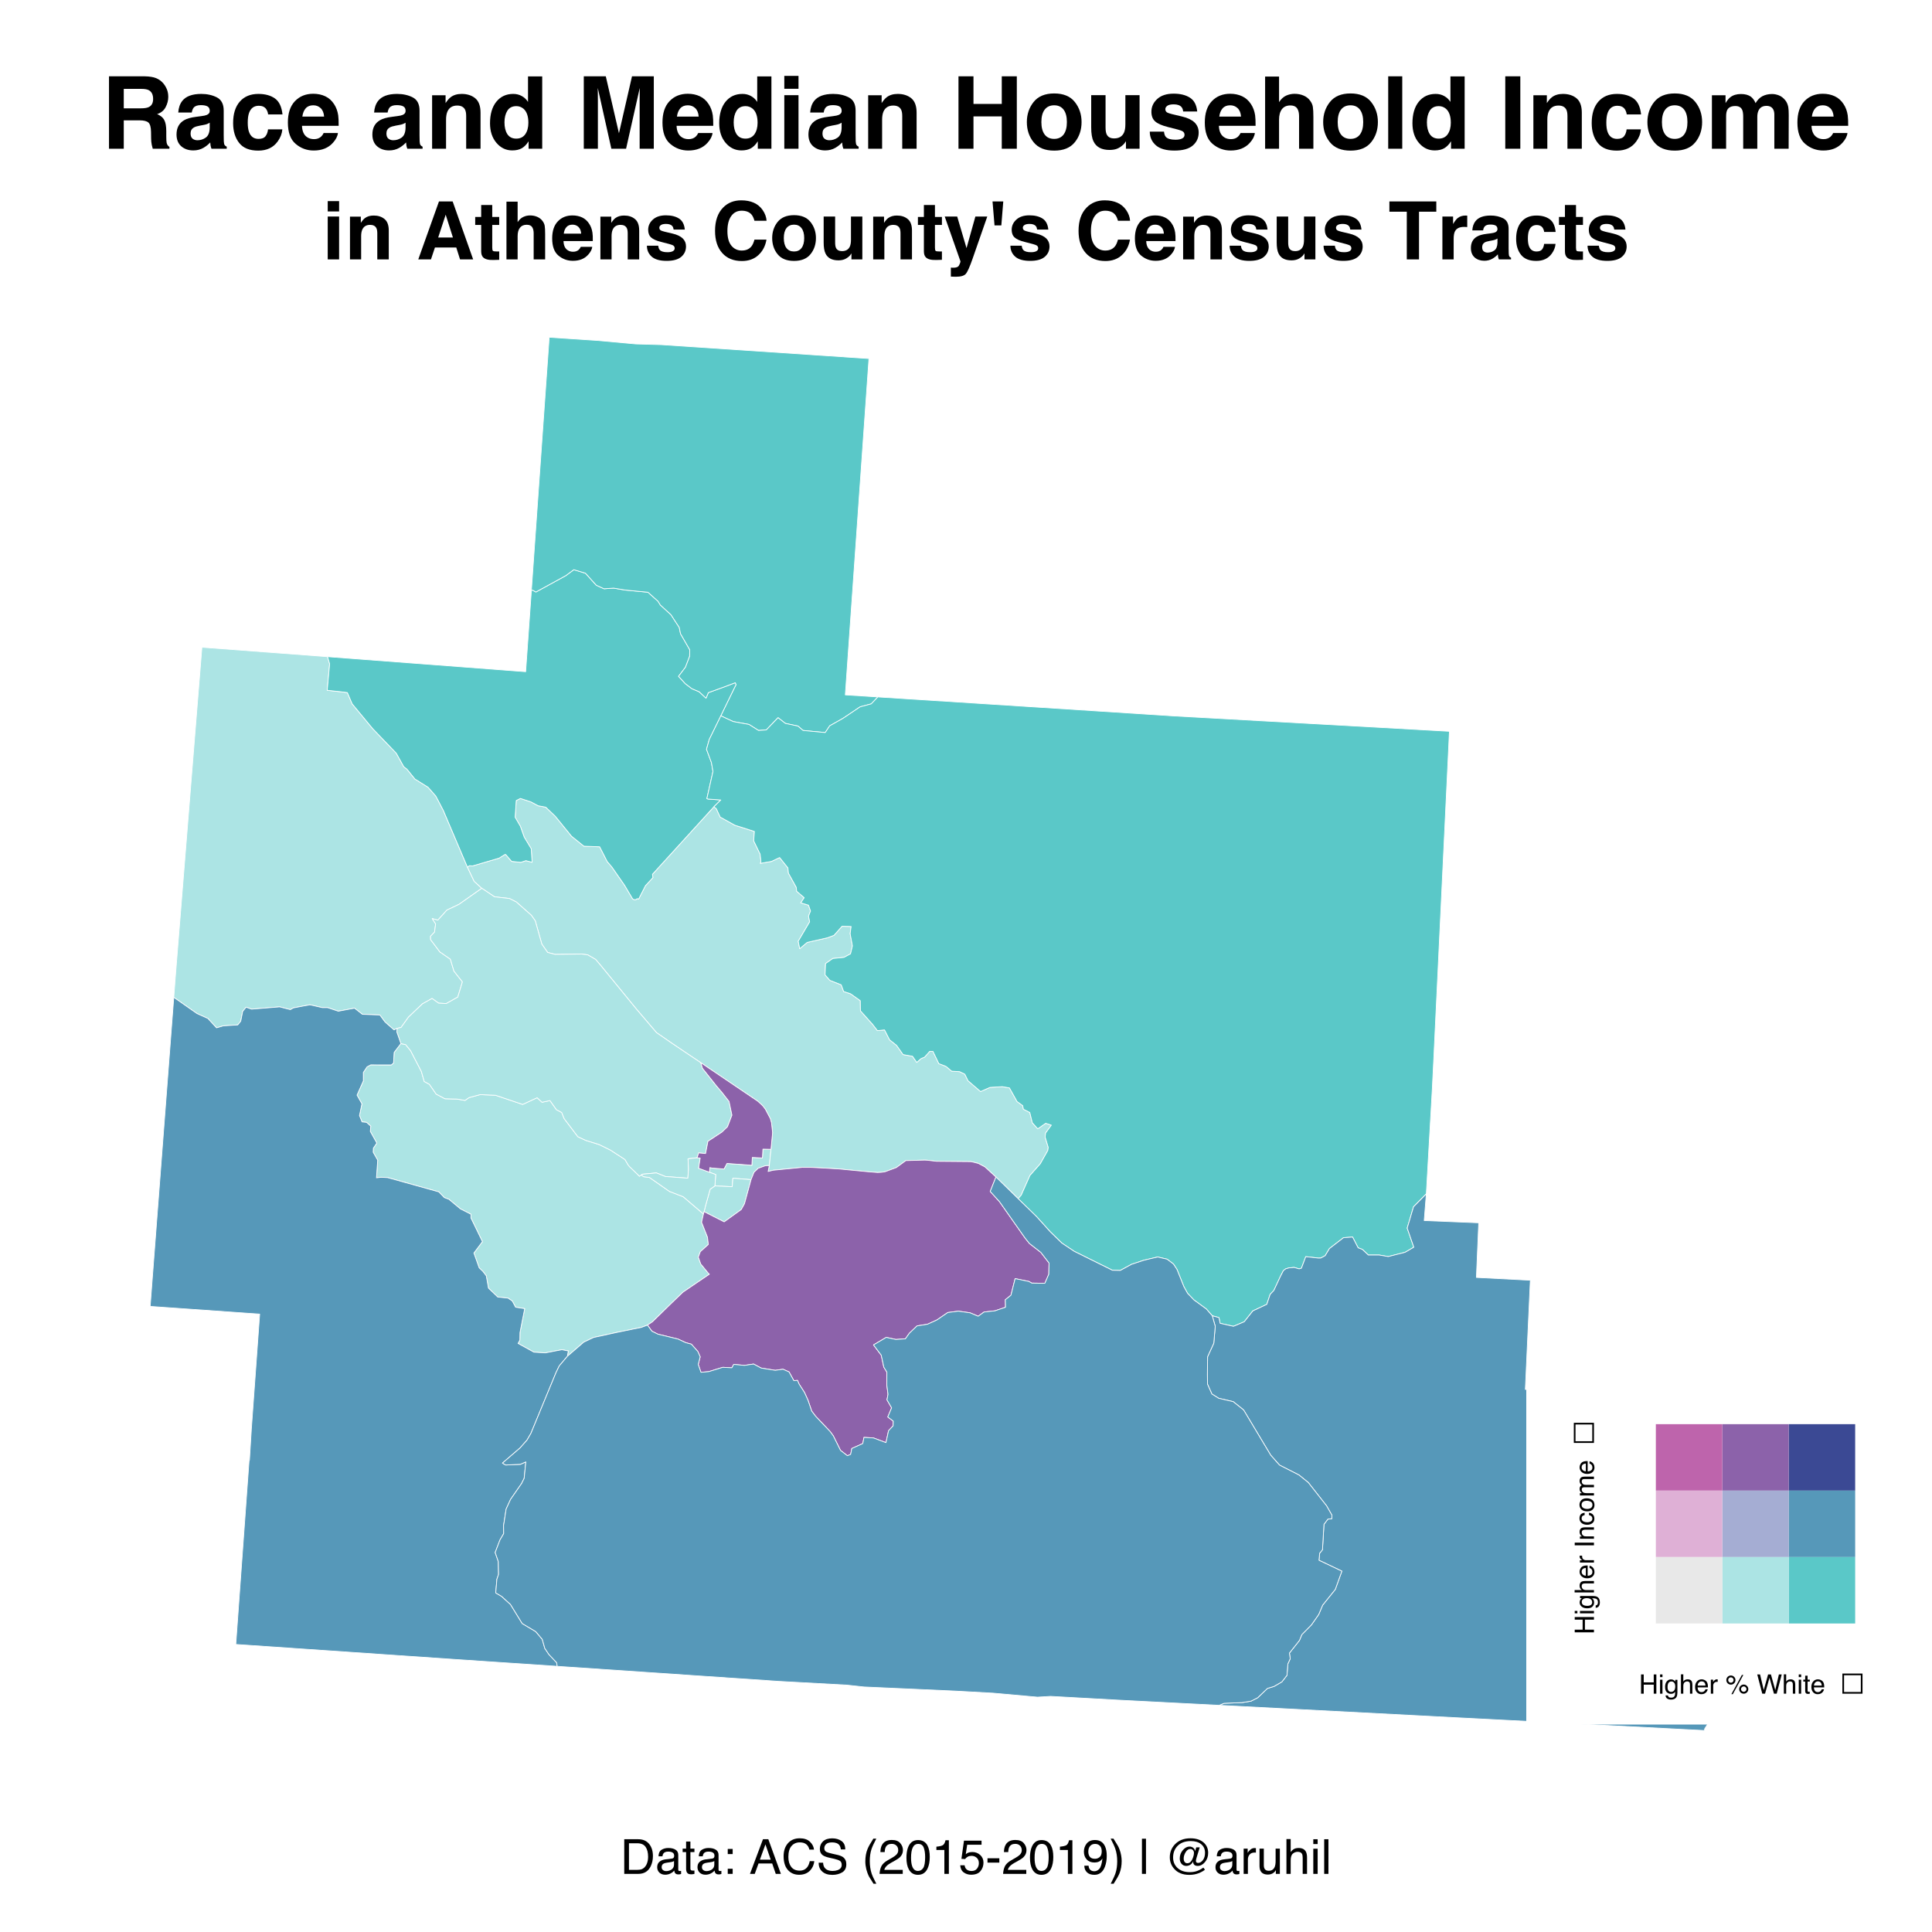 <?xml version="1.0" encoding="UTF-8"?>
<svg xmlns="http://www.w3.org/2000/svg" xmlns:xlink="http://www.w3.org/1999/xlink" width="576pt" height="576pt" viewBox="0 0 576 576" version="1.1">
<defs>
<g>
<symbol overflow="visible" id="glyph0-0">
<path style="stroke:none;" d="M 1.812 0 L 1.812 -17.281 L 15.719 -17.281 L 15.719 0 Z M 13.562 -2.156 L 13.562 -15.125 L 3.969 -15.125 L 3.969 -2.156 Z M 13.562 -2.156 "/>
</symbol>
<symbol overflow="visible" id="glyph0-1">
<path style="stroke:none;" d="M 5 -14.297 L 1.609 -14.297 L 1.609 -17.375 L 5 -17.375 Z M 1.609 -12.781 L 5 -12.781 L 5 0 L 1.609 0 Z M 1.609 -12.781 "/>
</symbol>
<symbol overflow="visible" id="glyph0-2">
<path style="stroke:none;" d="M 8.641 -13.078 C 9.961 -13.078 11.039 -12.727 11.875 -12.031 C 12.719 -11.344 13.141 -10.203 13.141 -8.609 L 13.141 0 L 9.719 0 L 9.719 -7.766 C 9.719 -8.441 9.629 -8.957 9.453 -9.312 C 9.117 -9.969 8.492 -10.297 7.578 -10.297 C 6.441 -10.297 5.66 -9.816 5.234 -8.859 C 5.016 -8.348 4.906 -7.703 4.906 -6.922 L 4.906 0 L 1.578 0 L 1.578 -12.75 L 4.812 -12.75 L 4.812 -10.891 C 5.238 -11.547 5.645 -12.02 6.031 -12.312 C 6.719 -12.82 7.586 -13.078 8.641 -13.078 Z M 7.406 -13.109 Z M 7.406 -13.109 "/>
</symbol>
<symbol overflow="visible" id="glyph0-3">
<path style="stroke:none;" d=""/>
</symbol>
<symbol overflow="visible" id="glyph0-4">
<path style="stroke:none;" d="M 6.547 -6.531 L 10.938 -6.531 L 8.781 -13.328 Z M 6.781 -17.281 L 10.859 -17.281 L 16.969 0 L 13.062 0 L 11.938 -3.547 L 5.578 -3.547 L 4.391 0 L 0.609 0 Z M 8.797 -17.281 Z M 8.797 -17.281 "/>
</symbol>
<symbol overflow="visible" id="glyph0-5">
<path style="stroke:none;" d="M 0.25 -10.281 L 0.25 -12.656 L 2.031 -12.656 L 2.031 -16.219 L 5.328 -16.219 L 5.328 -12.656 L 7.406 -12.656 L 7.406 -10.281 L 5.328 -10.281 L 5.328 -3.531 C 5.328 -3.008 5.395 -2.68 5.531 -2.547 C 5.664 -2.422 6.07 -2.359 6.75 -2.359 C 6.852 -2.359 6.961 -2.359 7.078 -2.359 C 7.191 -2.367 7.301 -2.375 7.406 -2.375 L 7.406 0.125 L 5.828 0.172 C 4.242 0.234 3.164 -0.035 2.594 -0.641 C 2.219 -1.023 2.031 -1.617 2.031 -2.422 L 2.031 -10.281 Z M 0.25 -10.281 "/>
</symbol>
<symbol overflow="visible" id="glyph0-6">
<path style="stroke:none;" d="M 8.609 -13.109 C 9.391 -13.109 10.102 -12.969 10.75 -12.688 C 11.395 -12.414 11.926 -12 12.344 -11.438 C 12.695 -10.957 12.91 -10.469 12.984 -9.969 C 13.066 -9.469 13.109 -8.645 13.109 -7.5 L 13.109 0 L 9.688 0 L 9.688 -7.766 C 9.688 -8.453 9.57 -9.008 9.344 -9.438 C 9.039 -10.031 8.461 -10.328 7.609 -10.328 C 6.723 -10.328 6.051 -10.031 5.594 -9.438 C 5.133 -8.852 4.906 -8.016 4.906 -6.922 L 4.906 0 L 1.578 0 L 1.578 -17.219 L 4.906 -17.219 L 4.906 -11.109 C 5.395 -11.848 5.957 -12.363 6.594 -12.656 C 7.227 -12.957 7.898 -13.109 8.609 -13.109 Z M 8.609 -13.109 "/>
</symbol>
<symbol overflow="visible" id="glyph0-7">
<path style="stroke:none;" d="M 6.594 -10.359 C 5.82 -10.359 5.223 -10.113 4.797 -9.625 C 4.367 -9.145 4.102 -8.492 4 -7.672 L 9.188 -7.672 C 9.133 -8.547 8.867 -9.211 8.391 -9.672 C 7.91 -10.129 7.312 -10.359 6.594 -10.359 Z M 6.594 -13.109 C 7.656 -13.109 8.613 -12.91 9.469 -12.516 C 10.32 -12.117 11.023 -11.488 11.578 -10.625 C 12.078 -9.875 12.398 -9 12.547 -8 C 12.641 -7.406 12.676 -6.562 12.656 -5.469 L 3.922 -5.469 C 3.961 -4.188 4.363 -3.285 5.125 -2.766 C 5.582 -2.441 6.133 -2.281 6.781 -2.281 C 7.469 -2.281 8.031 -2.477 8.469 -2.875 C 8.695 -3.082 8.898 -3.375 9.078 -3.75 L 12.5 -3.75 C 12.406 -2.988 12.008 -2.219 11.312 -1.438 C 10.219 -0.195 8.688 0.422 6.719 0.422 C 5.094 0.422 3.656 -0.098 2.406 -1.141 C 1.164 -2.191 0.547 -3.898 0.547 -6.266 C 0.547 -8.473 1.109 -10.164 2.234 -11.344 C 3.359 -12.52 4.812 -13.109 6.594 -13.109 Z M 6.828 -13.109 Z M 6.828 -13.109 "/>
</symbol>
<symbol overflow="visible" id="glyph0-8">
<path style="stroke:none;" d="M 4.156 -4.078 C 4.227 -3.484 4.383 -3.062 4.625 -2.812 C 5.031 -2.363 5.797 -2.141 6.922 -2.141 C 7.578 -2.141 8.098 -2.238 8.484 -2.438 C 8.867 -2.633 9.062 -2.926 9.062 -3.312 C 9.062 -3.688 8.906 -3.973 8.594 -4.172 C 8.281 -4.367 7.117 -4.707 5.109 -5.188 C 3.66 -5.539 2.641 -5.988 2.047 -6.531 C 1.453 -7.062 1.156 -7.828 1.156 -8.828 C 1.156 -10.004 1.617 -11.016 2.547 -11.859 C 3.473 -12.711 4.773 -13.141 6.453 -13.141 C 8.047 -13.141 9.344 -12.82 10.344 -12.188 C 11.352 -11.551 11.93 -10.453 12.078 -8.891 L 8.75 -8.891 C 8.695 -9.316 8.57 -9.656 8.375 -9.906 C 8.008 -10.352 7.383 -10.578 6.5 -10.578 C 5.781 -10.578 5.266 -10.461 4.953 -10.234 C 4.641 -10.016 4.484 -9.754 4.484 -9.453 C 4.484 -9.066 4.648 -8.785 4.984 -8.609 C 5.305 -8.43 6.469 -8.125 8.469 -7.688 C 9.789 -7.375 10.785 -6.898 11.453 -6.266 C 12.109 -5.629 12.438 -4.832 12.438 -3.875 C 12.438 -2.602 11.961 -1.566 11.016 -0.766 C 10.078 0.035 8.625 0.438 6.656 0.438 C 4.645 0.438 3.16 0.016 2.203 -0.828 C 1.254 -1.68 0.781 -2.766 0.781 -4.078 Z M 6.719 -13.109 Z M 6.719 -13.109 "/>
</symbol>
<symbol overflow="visible" id="glyph0-9">
<path style="stroke:none;" d="M 1.078 -8.5 C 1.078 -11.508 1.883 -13.832 3.5 -15.469 C 4.906 -16.895 6.695 -17.609 8.875 -17.609 C 11.781 -17.609 13.906 -16.656 15.25 -14.75 C 15.988 -13.676 16.383 -12.598 16.438 -11.516 L 12.828 -11.516 C 12.598 -12.348 12.301 -12.973 11.938 -13.391 C 11.281 -14.141 10.305 -14.516 9.016 -14.516 C 7.703 -14.516 6.664 -13.984 5.906 -12.922 C 5.145 -11.867 4.766 -10.375 4.766 -8.438 C 4.766 -6.5 5.164 -5.047 5.969 -4.078 C 6.77 -3.117 7.789 -2.641 9.031 -2.641 C 10.289 -2.641 11.254 -3.051 11.922 -3.875 C 12.285 -4.32 12.586 -4.992 12.828 -5.891 L 16.406 -5.891 C 16.094 -4.004 15.289 -2.469 14 -1.281 C 12.719 -0.102 11.078 0.484 9.078 0.484 C 6.586 0.484 4.633 -0.312 3.219 -1.906 C 1.789 -3.508 1.078 -5.707 1.078 -8.5 Z M 8.766 -17.797 Z M 8.766 -17.797 "/>
</symbol>
<symbol overflow="visible" id="glyph0-10">
<path style="stroke:none;" d="M 7.297 -2.359 C 8.266 -2.359 9.008 -2.703 9.531 -3.391 C 10.062 -4.086 10.328 -5.078 10.328 -6.359 C 10.328 -7.641 10.062 -8.625 9.531 -9.312 C 9.008 -10.008 8.266 -10.359 7.297 -10.359 C 6.316 -10.359 5.562 -10.008 5.031 -9.312 C 4.508 -8.625 4.25 -7.641 4.25 -6.359 C 4.25 -5.078 4.508 -4.086 5.031 -3.391 C 5.562 -2.703 6.316 -2.359 7.297 -2.359 Z M 13.828 -6.359 C 13.828 -4.484 13.285 -2.879 12.203 -1.547 C 11.129 -0.211 9.492 0.453 7.297 0.453 C 5.109 0.453 3.473 -0.211 2.391 -1.547 C 1.316 -2.879 0.781 -4.484 0.781 -6.359 C 0.781 -8.203 1.316 -9.801 2.391 -11.156 C 3.473 -12.508 5.109 -13.188 7.297 -13.188 C 9.492 -13.188 11.129 -12.508 12.203 -11.156 C 13.285 -9.801 13.828 -8.203 13.828 -6.359 Z M 7.297 -13.109 Z M 7.297 -13.109 "/>
</symbol>
<symbol overflow="visible" id="glyph0-11">
<path style="stroke:none;" d="M 4.891 -12.781 L 4.891 -5.078 C 4.891 -4.348 4.973 -3.801 5.141 -3.438 C 5.453 -2.789 6.051 -2.469 6.938 -2.469 C 8.082 -2.469 8.863 -2.926 9.281 -3.844 C 9.5 -4.344 9.609 -5.004 9.609 -5.828 L 9.609 -12.781 L 13 -12.781 L 13 0 L 9.75 0 L 9.75 -1.812 C 9.719 -1.77 9.641 -1.648 9.516 -1.453 C 9.391 -1.254 9.242 -1.082 9.078 -0.938 C 8.547 -0.469 8.035 -0.148 7.547 0.016 C 7.066 0.191 6.5 0.281 5.844 0.281 C 3.945 0.281 2.672 -0.398 2.016 -1.766 C 1.648 -2.516 1.469 -3.617 1.469 -5.078 L 1.469 -12.781 Z M 7.234 -13.109 Z M 7.234 -13.109 "/>
</symbol>
<symbol overflow="visible" id="glyph0-12">
<path style="stroke:none;" d="M 2.078 2.453 L 2.5 2.469 C 2.82 2.488 3.129 2.477 3.422 2.438 C 3.723 2.395 3.977 2.305 4.188 2.172 C 4.383 2.035 4.566 1.754 4.734 1.328 C 4.898 0.91 4.969 0.656 4.938 0.562 L 0.25 -12.781 L 3.969 -12.781 L 6.75 -3.359 L 9.391 -12.781 L 12.938 -12.781 L 8.562 -0.219 C 7.719 2.207 7.047 3.711 6.547 4.297 C 6.055 4.879 5.07 5.172 3.594 5.172 C 3.301 5.172 3.062 5.164 2.875 5.156 C 2.695 5.156 2.43 5.145 2.078 5.125 Z M 6.594 -13.109 Z M 6.594 -13.109 "/>
</symbol>
<symbol overflow="visible" id="glyph0-13">
<path style="stroke:none;" d="M 4.359 -17.281 L 3.781 -10.141 L 1.75 -10.141 L 1.156 -17.281 Z M 4.359 -17.281 "/>
</symbol>
<symbol overflow="visible" id="glyph0-14">
<path style="stroke:none;" d="M 14.375 -17.281 L 14.375 -14.219 L 9.219 -14.219 L 9.219 0 L 5.578 0 L 5.578 -14.219 L 0.391 -14.219 L 0.391 -17.281 Z M 14.375 -17.281 "/>
</symbol>
<symbol overflow="visible" id="glyph0-15">
<path style="stroke:none;" d="M 8.5 -13.078 C 8.562 -13.078 8.613 -13.07 8.656 -13.062 C 8.695 -13.062 8.789 -13.062 8.938 -13.062 L 8.938 -9.641 C 8.727 -9.66 8.539 -9.672 8.375 -9.672 C 8.219 -9.68 8.086 -9.688 7.984 -9.688 C 6.641 -9.688 5.738 -9.25 5.281 -8.375 C 5.02 -7.883 4.891 -7.129 4.891 -6.109 L 4.891 0 L 1.531 0 L 1.531 -12.781 L 4.719 -12.781 L 4.719 -10.547 C 5.227 -11.398 5.676 -11.984 6.062 -12.297 C 6.688 -12.816 7.5 -13.078 8.5 -13.078 Z M 8.5 -13.078 "/>
</symbol>
<symbol overflow="visible" id="glyph0-16">
<path style="stroke:none;" d="M 8.609 -6.219 C 8.391 -6.082 8.172 -5.973 7.953 -5.891 C 7.742 -5.805 7.453 -5.727 7.078 -5.656 L 6.328 -5.516 C 5.629 -5.391 5.125 -5.238 4.812 -5.062 C 4.301 -4.758 4.047 -4.285 4.047 -3.641 C 4.047 -3.078 4.203 -2.664 4.516 -2.406 C 4.836 -2.156 5.223 -2.031 5.672 -2.031 C 6.391 -2.031 7.051 -2.238 7.656 -2.656 C 8.258 -3.082 8.578 -3.852 8.609 -4.969 Z M 6.578 -7.766 C 7.191 -7.848 7.633 -7.945 7.906 -8.062 C 8.375 -8.27 8.609 -8.586 8.609 -9.016 C 8.609 -9.535 8.426 -9.895 8.062 -10.094 C 7.707 -10.289 7.176 -10.391 6.469 -10.391 C 5.676 -10.391 5.117 -10.195 4.797 -9.812 C 4.555 -9.52 4.398 -9.129 4.328 -8.641 L 1.109 -8.641 C 1.172 -9.754 1.484 -10.672 2.047 -11.391 C 2.922 -12.516 4.438 -13.078 6.594 -13.078 C 7.988 -13.078 9.227 -12.801 10.312 -12.25 C 11.395 -11.695 11.938 -10.648 11.938 -9.109 L 11.938 -3.25 C 11.938 -2.844 11.945 -2.348 11.969 -1.766 C 11.988 -1.328 12.051 -1.031 12.156 -0.875 C 12.27 -0.719 12.438 -0.594 12.656 -0.5 L 12.656 0 L 9.031 0 C 8.926 -0.258 8.852 -0.5 8.812 -0.719 C 8.77 -0.945 8.738 -1.207 8.719 -1.5 C 8.258 -1 7.727 -0.57 7.125 -0.219 C 6.406 0.195 5.594 0.406 4.688 0.406 C 3.531 0.406 2.57 0.078 1.812 -0.578 C 1.062 -1.242 0.688 -2.188 0.688 -3.406 C 0.688 -4.969 1.297 -6.102 2.516 -6.812 C 3.172 -7.195 4.145 -7.469 5.438 -7.625 Z M 6.75 -13.109 Z M 6.75 -13.109 "/>
</symbol>
<symbol overflow="visible" id="glyph0-17">
<path style="stroke:none;" d="M 9.188 -8.188 C 9.125 -8.664 8.961 -9.098 8.703 -9.484 C 8.328 -9.992 7.75 -10.25 6.969 -10.25 C 5.844 -10.25 5.07 -9.691 4.656 -8.578 C 4.438 -7.984 4.328 -7.195 4.328 -6.219 C 4.328 -5.281 4.438 -4.523 4.656 -3.953 C 5.051 -2.891 5.801 -2.359 6.906 -2.359 C 7.688 -2.359 8.238 -2.566 8.562 -2.984 C 8.895 -3.41 9.098 -3.957 9.172 -4.625 L 12.578 -4.625 C 12.492 -3.613 12.125 -2.656 11.469 -1.75 C 10.426 -0.281 8.879 0.453 6.828 0.453 C 4.766 0.453 3.25 -0.156 2.281 -1.375 C 1.312 -2.602 0.828 -4.188 0.828 -6.125 C 0.828 -8.32 1.363 -10.031 2.438 -11.25 C 3.508 -12.469 4.988 -13.078 6.875 -13.078 C 8.469 -13.078 9.773 -12.719 10.797 -12 C 11.816 -11.281 12.422 -10.008 12.609 -8.188 Z M 6.922 -13.109 Z M 6.922 -13.109 "/>
</symbol>
<symbol overflow="visible" id="glyph1-0">
<path style="stroke:none;" d="M 2.25 0 L 2.25 -21.594 L 19.641 -21.594 L 19.641 0 Z M 16.953 -2.703 L 16.953 -18.891 L 4.953 -18.891 L 4.953 -2.703 Z M 16.953 -2.703 "/>
</symbol>
<symbol overflow="visible" id="glyph1-1">
<path style="stroke:none;" d="M 6.797 -17.844 L 6.797 -12.047 L 11.906 -12.047 C 12.926 -12.047 13.688 -12.16 14.188 -12.391 C 15.094 -12.805 15.547 -13.617 15.547 -14.828 C 15.547 -16.129 15.109 -17.008 14.234 -17.469 C 13.742 -17.719 13.016 -17.844 12.047 -17.844 Z M 12.984 -21.594 C 14.492 -21.562 15.656 -21.375 16.469 -21.031 C 17.289 -20.688 17.984 -20.188 18.547 -19.531 C 19.016 -18.977 19.383 -18.367 19.656 -17.703 C 19.926 -17.047 20.062 -16.289 20.062 -15.438 C 20.062 -14.414 19.801 -13.406 19.281 -12.406 C 18.77 -11.414 17.922 -10.719 16.734 -10.312 C 17.723 -9.914 18.426 -9.348 18.844 -8.609 C 19.258 -7.867 19.469 -6.742 19.469 -5.234 L 19.469 -3.781 C 19.469 -2.789 19.504 -2.117 19.578 -1.766 C 19.703 -1.211 19.977 -0.805 20.406 -0.547 L 20.406 0 L 15.438 0 C 15.301 -0.477 15.203 -0.863 15.141 -1.156 C 15.023 -1.758 14.961 -2.379 14.953 -3.016 L 14.922 -5.031 C 14.898 -6.406 14.648 -7.32 14.172 -7.781 C 13.691 -8.238 12.785 -8.469 11.453 -8.469 L 6.797 -8.469 L 6.797 0 L 2.391 0 L 2.391 -21.594 Z M 12.984 -21.594 "/>
</symbol>
<symbol overflow="visible" id="glyph1-2">
<path style="stroke:none;" d="M 10.75 -7.766 C 10.488 -7.598 10.223 -7.461 9.953 -7.359 C 9.68 -7.254 9.312 -7.16 8.844 -7.078 L 7.906 -6.906 C 7.031 -6.75 6.398 -6.555 6.016 -6.328 C 5.367 -5.941 5.047 -5.352 5.047 -4.562 C 5.047 -3.844 5.242 -3.32 5.641 -3 C 6.035 -2.688 6.52 -2.531 7.094 -2.531 C 7.988 -2.531 8.812 -2.789 9.562 -3.312 C 10.32 -3.844 10.719 -4.812 10.75 -6.219 Z M 8.219 -9.719 C 8.988 -9.812 9.539 -9.93 9.875 -10.078 C 10.469 -10.328 10.766 -10.723 10.766 -11.266 C 10.766 -11.922 10.535 -12.375 10.078 -12.625 C 9.629 -12.875 8.969 -13 8.094 -13 C 7.102 -13 6.398 -12.754 5.984 -12.266 C 5.691 -11.898 5.5 -11.41 5.406 -10.797 L 1.375 -10.797 C 1.469 -12.191 1.859 -13.336 2.547 -14.234 C 3.648 -15.641 5.547 -16.344 8.234 -16.344 C 9.984 -16.344 11.535 -16 12.891 -15.312 C 14.242 -14.613 14.922 -13.301 14.922 -11.375 L 14.922 -4.062 C 14.922 -3.551 14.93 -2.938 14.953 -2.219 C 14.984 -1.664 15.066 -1.289 15.203 -1.094 C 15.336 -0.906 15.547 -0.742 15.828 -0.609 L 15.828 0 L 11.281 0 C 11.156 -0.32 11.066 -0.625 11.016 -0.906 C 10.961 -1.188 10.926 -1.508 10.906 -1.875 C 10.32 -1.25 9.656 -0.719 8.906 -0.281 C 8.008 0.238 6.992 0.5 5.859 0.5 C 4.41 0.5 3.211 0.086 2.266 -0.734 C 1.328 -1.566 0.859 -2.738 0.859 -4.25 C 0.859 -6.207 1.617 -7.629 3.141 -8.516 C 3.961 -8.992 5.18 -9.332 6.797 -9.531 Z M 8.438 -16.391 Z M 8.438 -16.391 "/>
</symbol>
<symbol overflow="visible" id="glyph1-3">
<path style="stroke:none;" d="M 11.484 -10.234 C 11.41 -10.836 11.211 -11.375 10.891 -11.844 C 10.422 -12.488 9.691 -12.812 8.703 -12.812 C 7.297 -12.812 6.332 -12.113 5.812 -10.719 C 5.539 -9.977 5.406 -8.992 5.406 -7.766 C 5.406 -6.586 5.539 -5.645 5.812 -4.938 C 6.312 -3.602 7.25 -2.938 8.625 -2.938 C 9.602 -2.938 10.297 -3.203 10.703 -3.734 C 11.117 -4.266 11.367 -4.945 11.453 -5.781 L 15.719 -5.781 C 15.625 -4.508 15.164 -3.312 14.344 -2.188 C 13.031 -0.352 11.094 0.562 8.531 0.562 C 5.957 0.562 4.066 -0.195 2.859 -1.719 C 1.648 -3.25 1.047 -5.227 1.047 -7.656 C 1.047 -10.406 1.711 -12.539 3.047 -14.062 C 4.379 -15.582 6.223 -16.344 8.578 -16.344 C 10.586 -16.344 12.227 -15.895 13.5 -15 C 14.77 -14.102 15.523 -12.516 15.766 -10.234 Z M 8.656 -16.391 Z M 8.656 -16.391 "/>
</symbol>
<symbol overflow="visible" id="glyph1-4">
<path style="stroke:none;" d="M 8.25 -12.953 C 7.281 -12.953 6.531 -12.648 6 -12.047 C 5.469 -11.441 5.133 -10.617 5 -9.578 L 11.484 -9.578 C 11.41 -10.68 11.07 -11.52 10.469 -12.094 C 9.875 -12.664 9.133 -12.953 8.25 -12.953 Z M 8.25 -16.391 C 9.57 -16.391 10.766 -16.141 11.828 -15.641 C 12.898 -15.141 13.781 -14.352 14.469 -13.281 C 15.094 -12.332 15.5 -11.234 15.688 -9.984 C 15.789 -9.254 15.836 -8.203 15.828 -6.828 L 4.891 -6.828 C 4.953 -5.223 5.457 -4.098 6.406 -3.453 C 6.977 -3.055 7.672 -2.859 8.484 -2.859 C 9.336 -2.859 10.035 -3.102 10.578 -3.594 C 10.867 -3.852 11.129 -4.219 11.359 -4.688 L 15.609 -4.688 C 15.504 -3.738 15.016 -2.773 14.141 -1.797 C 12.766 -0.242 10.848 0.531 8.391 0.531 C 6.359 0.531 4.566 -0.125 3.016 -1.438 C 1.461 -2.75 0.688 -4.879 0.688 -7.828 C 0.688 -10.586 1.383 -12.703 2.781 -14.172 C 4.188 -15.648 6.008 -16.391 8.25 -16.391 Z M 8.547 -16.391 Z M 8.547 -16.391 "/>
</symbol>
<symbol overflow="visible" id="glyph1-5">
<path style="stroke:none;" d=""/>
</symbol>
<symbol overflow="visible" id="glyph1-6">
<path style="stroke:none;" d="M 10.797 -16.344 C 12.441 -16.344 13.789 -15.91 14.844 -15.047 C 15.895 -14.18 16.422 -12.75 16.422 -10.75 L 16.422 0 L 12.141 0 L 12.141 -9.719 C 12.141 -10.551 12.031 -11.191 11.812 -11.641 C 11.395 -12.461 10.613 -12.875 9.469 -12.875 C 8.051 -12.875 7.078 -12.273 6.547 -11.078 C 6.273 -10.441 6.141 -9.629 6.141 -8.641 L 6.141 0 L 1.984 0 L 1.984 -15.938 L 6 -15.938 L 6 -13.609 C 6.539 -14.43 7.051 -15.02 7.531 -15.375 C 8.383 -16.02 9.473 -16.344 10.797 -16.344 Z M 9.266 -16.391 Z M 9.266 -16.391 "/>
</symbol>
<symbol overflow="visible" id="glyph1-7">
<path style="stroke:none;" d="M 7.844 -16.344 C 8.801 -16.344 9.656 -16.129 10.406 -15.703 C 11.164 -15.285 11.781 -14.703 12.25 -13.953 L 12.25 -21.562 L 16.484 -21.562 L 16.484 0 L 12.422 0 L 12.422 -2.219 C 11.828 -1.27 11.148 -0.578 10.391 -0.141 C 9.629 0.285 8.68 0.5 7.547 0.5 C 5.68 0.5 4.109 -0.254 2.828 -1.766 C 1.555 -3.273 0.922 -5.211 0.922 -7.578 C 0.922 -10.297 1.547 -12.438 2.797 -14 C 4.055 -15.562 5.738 -16.344 7.844 -16.344 Z M 8.75 -3.016 C 9.926 -3.016 10.82 -3.453 11.438 -4.328 C 12.051 -5.211 12.359 -6.352 12.359 -7.75 C 12.359 -9.695 11.867 -11.094 10.891 -11.938 C 10.273 -12.445 9.57 -12.703 8.781 -12.703 C 7.551 -12.703 6.648 -12.238 6.078 -11.312 C 5.516 -10.395 5.234 -9.25 5.234 -7.875 C 5.234 -6.406 5.52 -5.227 6.094 -4.344 C 6.676 -3.457 7.562 -3.016 8.75 -3.016 Z M 8.75 -3.016 "/>
</symbol>
<symbol overflow="visible" id="glyph1-8">
<path style="stroke:none;" d="M 16.594 -21.594 L 23.094 -21.594 L 23.094 0 L 18.875 0 L 18.875 -14.609 C 18.875 -15.023 18.879 -15.609 18.891 -16.359 C 18.898 -17.117 18.906 -17.707 18.906 -18.125 L 14.828 0 L 10.438 0 L 6.391 -18.125 C 6.391 -17.707 6.395 -17.117 6.406 -16.359 C 6.414 -15.609 6.422 -15.023 6.422 -14.609 L 6.422 0 L 2.219 0 L 2.219 -21.594 L 8.781 -21.594 L 12.703 -4.609 Z M 16.594 -21.594 "/>
</symbol>
<symbol overflow="visible" id="glyph1-9">
<path style="stroke:none;" d="M 6.234 -17.875 L 2 -17.875 L 2 -21.719 L 6.234 -21.719 Z M 2 -15.969 L 6.234 -15.969 L 6.234 0 L 2 0 Z M 2 -15.969 "/>
</symbol>
<symbol overflow="visible" id="glyph1-10">
<path style="stroke:none;" d="M 2.25 0 L 2.25 -21.594 L 6.719 -21.594 L 6.719 -13.359 L 15.156 -13.359 L 15.156 -21.594 L 19.641 -21.594 L 19.641 0 L 15.156 0 L 15.156 -9.641 L 6.719 -9.641 L 6.719 0 Z M 2.25 0 "/>
</symbol>
<symbol overflow="visible" id="glyph1-11">
<path style="stroke:none;" d="M 9.109 -2.938 C 10.328 -2.938 11.266 -3.367 11.922 -4.234 C 12.578 -5.109 12.906 -6.348 12.906 -7.953 C 12.906 -9.555 12.578 -10.789 11.922 -11.656 C 11.266 -12.52 10.328 -12.953 9.109 -12.953 C 7.891 -12.953 6.945 -12.52 6.281 -11.656 C 5.625 -10.789 5.297 -9.555 5.297 -7.953 C 5.297 -6.348 5.625 -5.109 6.281 -4.234 C 6.945 -3.367 7.891 -2.938 9.109 -2.938 Z M 17.281 -7.953 C 17.281 -5.609 16.609 -3.602 15.266 -1.938 C 13.922 -0.27 11.875 0.562 9.125 0.562 C 6.383 0.562 4.336 -0.27 2.984 -1.938 C 1.641 -3.602 0.969 -5.609 0.969 -7.953 C 0.969 -10.254 1.641 -12.25 2.984 -13.938 C 4.336 -15.633 6.383 -16.484 9.125 -16.484 C 11.875 -16.484 13.922 -15.633 15.266 -13.938 C 16.609 -12.25 17.281 -10.254 17.281 -7.953 Z M 9.125 -16.391 Z M 9.125 -16.391 "/>
</symbol>
<symbol overflow="visible" id="glyph1-12">
<path style="stroke:none;" d="M 6.109 -15.969 L 6.109 -6.344 C 6.109 -5.438 6.219 -4.754 6.438 -4.297 C 6.812 -3.484 7.555 -3.078 8.672 -3.078 C 10.098 -3.078 11.078 -3.656 11.609 -4.812 C 11.879 -5.438 12.016 -6.258 12.016 -7.281 L 12.016 -15.969 L 16.25 -15.969 L 16.25 0 L 12.188 0 L 12.188 -2.25 C 12.145 -2.207 12.047 -2.062 11.891 -1.812 C 11.734 -1.57 11.551 -1.359 11.344 -1.172 C 10.688 -0.586 10.051 -0.188 9.438 0.031 C 8.832 0.25 8.117 0.359 7.297 0.359 C 4.93 0.359 3.336 -0.492 2.516 -2.203 C 2.055 -3.141 1.828 -4.52 1.828 -6.344 L 1.828 -15.969 Z M 9.031 -16.391 Z M 9.031 -16.391 "/>
</symbol>
<symbol overflow="visible" id="glyph1-13">
<path style="stroke:none;" d="M 5.203 -5.094 C 5.285 -4.352 5.473 -3.828 5.766 -3.516 C 6.285 -2.961 7.242 -2.688 8.641 -2.688 C 9.461 -2.688 10.113 -2.805 10.594 -3.047 C 11.082 -3.285 11.328 -3.648 11.328 -4.141 C 11.328 -4.609 11.129 -4.969 10.734 -5.219 C 10.348 -5.457 8.898 -5.875 6.391 -6.469 C 4.578 -6.926 3.301 -7.488 2.562 -8.156 C 1.82 -8.82 1.453 -9.781 1.453 -11.031 C 1.453 -12.508 2.031 -13.773 3.188 -14.828 C 4.344 -15.891 5.973 -16.422 8.078 -16.422 C 10.066 -16.422 11.688 -16.02 12.938 -15.219 C 14.195 -14.426 14.922 -13.055 15.109 -11.109 L 10.922 -11.109 C 10.867 -11.641 10.719 -12.062 10.469 -12.375 C 10.008 -12.945 9.227 -13.234 8.125 -13.234 C 7.219 -13.234 6.57 -13.086 6.188 -12.797 C 5.801 -12.516 5.609 -12.188 5.609 -11.812 C 5.609 -11.332 5.812 -10.984 6.219 -10.766 C 6.633 -10.547 8.086 -10.16 10.578 -9.609 C 12.234 -9.223 13.477 -8.633 14.312 -7.844 C 15.133 -7.039 15.547 -6.035 15.547 -4.828 C 15.547 -3.254 14.957 -1.961 13.781 -0.953 C 12.602 0.047 10.785 0.547 8.328 0.547 C 5.816 0.547 3.961 0.016 2.766 -1.047 C 1.566 -2.109 0.969 -3.457 0.969 -5.094 Z M 8.391 -16.391 Z M 8.391 -16.391 "/>
</symbol>
<symbol overflow="visible" id="glyph1-14">
<path style="stroke:none;" d="M 10.75 -16.375 C 11.738 -16.375 12.633 -16.203 13.438 -15.859 C 14.25 -15.523 14.91 -15.004 15.422 -14.297 C 15.859 -13.703 16.125 -13.086 16.219 -12.453 C 16.32 -11.828 16.375 -10.801 16.375 -9.375 L 16.375 0 L 12.109 0 L 12.109 -9.719 C 12.109 -10.57 11.961 -11.266 11.672 -11.797 C 11.297 -12.535 10.57 -12.906 9.5 -12.906 C 8.406 -12.906 7.57 -12.535 7 -11.797 C 6.426 -11.055 6.141 -10.004 6.141 -8.641 L 6.141 0 L 1.984 0 L 1.984 -21.516 L 6.141 -21.516 L 6.141 -13.891 C 6.742 -14.816 7.441 -15.461 8.234 -15.828 C 9.035 -16.191 9.875 -16.375 10.75 -16.375 Z M 10.75 -16.375 "/>
</symbol>
<symbol overflow="visible" id="glyph1-15">
<path style="stroke:none;" d="M 6.219 0 L 2.031 0 L 2.031 -21.594 L 6.219 -21.594 Z M 6.219 0 "/>
</symbol>
<symbol overflow="visible" id="glyph1-16">
<path style="stroke:none;" d="M 6.422 0 L 1.938 0 L 1.938 -21.594 L 6.422 -21.594 Z M 4.172 -22.016 Z M 4.172 -22.016 "/>
</symbol>
<symbol overflow="visible" id="glyph1-17">
<path style="stroke:none;" d="M 19.797 -16.312 C 20.492 -16.312 21.18 -16.176 21.859 -15.906 C 22.547 -15.633 23.172 -15.156 23.734 -14.469 C 24.18 -13.914 24.484 -13.234 24.641 -12.422 C 24.734 -11.879 24.781 -11.094 24.781 -10.062 L 24.75 0 L 20.484 0 L 20.484 -10.172 C 20.484 -10.773 20.383 -11.27 20.188 -11.656 C 19.812 -12.406 19.129 -12.781 18.141 -12.781 C 16.984 -12.781 16.188 -12.301 15.75 -11.344 C 15.52 -10.832 15.406 -10.219 15.406 -9.5 L 15.406 0 L 11.203 0 L 11.203 -9.5 C 11.203 -10.445 11.102 -11.141 10.906 -11.578 C 10.562 -12.348 9.875 -12.734 8.844 -12.734 C 7.656 -12.734 6.859 -12.348 6.453 -11.578 C 6.223 -11.129 6.109 -10.473 6.109 -9.609 L 6.109 0 L 1.875 0 L 1.875 -15.938 L 5.938 -15.938 L 5.938 -13.609 C 6.445 -14.441 6.93 -15.031 7.391 -15.375 C 8.203 -16 9.254 -16.312 10.547 -16.312 C 11.766 -16.312 12.75 -16.047 13.5 -15.516 C 14.113 -15.016 14.578 -14.375 14.891 -13.594 C 15.43 -14.531 16.109 -15.219 16.922 -15.656 C 17.773 -16.094 18.734 -16.312 19.797 -16.312 Z M 19.797 -16.312 "/>
</symbol>
<symbol overflow="visible" id="glyph2-0">
<path style="stroke:none;" d="M 0.469 0 L 0.469 -10.328 L 8.672 -10.328 L 8.672 0 Z M 7.375 -1.297 L 7.375 -9.047 L 1.766 -9.047 L 1.766 -1.297 Z M 7.375 -1.297 "/>
</symbol>
<symbol overflow="visible" id="glyph2-1">
<path style="stroke:none;" d="M 5.062 -1.203 C 5.539 -1.203 5.93 -1.25 6.234 -1.344 C 6.773 -1.531 7.219 -1.883 7.562 -2.406 C 7.844 -2.82 8.047 -3.352 8.172 -4 C 8.234 -4.395 8.266 -4.754 8.266 -5.078 C 8.266 -6.359 8.008 -7.352 7.5 -8.062 C 7 -8.77 6.18 -9.125 5.047 -9.125 L 2.562 -9.125 L 2.562 -1.203 Z M 1.156 -10.328 L 5.344 -10.328 C 6.77 -10.328 7.875 -9.828 8.656 -8.828 C 9.352 -7.91 9.703 -6.742 9.703 -5.328 C 9.703 -4.223 9.492 -3.227 9.078 -2.344 C 8.348 -0.781 7.098 0 5.328 0 L 1.156 0 Z M 1.156 -10.328 "/>
</symbol>
<symbol overflow="visible" id="glyph2-2">
<path style="stroke:none;" d="M 1.906 -2 C 1.906 -1.633 2.035 -1.348 2.297 -1.141 C 2.566 -0.93 2.883 -0.828 3.25 -0.828 C 3.695 -0.828 4.129 -0.926 4.547 -1.125 C 5.242 -1.469 5.594 -2.031 5.594 -2.812 L 5.594 -3.828 C 5.438 -3.734 5.238 -3.648 5 -3.578 C 4.758 -3.516 4.52 -3.473 4.281 -3.453 L 3.516 -3.344 C 3.055 -3.281 2.711 -3.188 2.484 -3.062 C 2.098 -2.844 1.906 -2.488 1.906 -2 Z M 4.969 -4.562 C 5.258 -4.602 5.453 -4.727 5.547 -4.938 C 5.609 -5.039 5.641 -5.203 5.641 -5.422 C 5.641 -5.848 5.484 -6.156 5.172 -6.344 C 4.867 -6.539 4.43 -6.641 3.859 -6.641 C 3.191 -6.641 2.723 -6.461 2.453 -6.109 C 2.297 -5.91 2.191 -5.617 2.141 -5.234 L 0.969 -5.234 C 0.988 -6.16 1.285 -6.805 1.859 -7.172 C 2.441 -7.535 3.117 -7.719 3.891 -7.719 C 4.773 -7.719 5.492 -7.547 6.047 -7.203 C 6.586 -6.867 6.859 -6.348 6.859 -5.641 L 6.859 -1.297 C 6.859 -1.16 6.883 -1.051 6.938 -0.969 C 7 -0.895 7.113 -0.859 7.281 -0.859 C 7.344 -0.859 7.406 -0.859 7.469 -0.859 C 7.539 -0.867 7.617 -0.883 7.703 -0.906 L 7.703 0.031 C 7.504 0.094 7.352 0.129 7.25 0.141 C 7.145 0.148 7.004 0.156 6.828 0.156 C 6.391 0.156 6.07 0.004 5.875 -0.297 C 5.77 -0.461 5.695 -0.695 5.656 -1 C 5.406 -0.664 5.035 -0.375 4.547 -0.125 C 4.066 0.125 3.535 0.25 2.953 0.25 C 2.254 0.25 1.68 0.039 1.234 -0.375 C 0.797 -0.801 0.578 -1.336 0.578 -1.984 C 0.578 -2.68 0.797 -3.219 1.234 -3.594 C 1.672 -3.977 2.242 -4.219 2.953 -4.312 Z M 3.922 -7.719 Z M 3.922 -7.719 "/>
</symbol>
<symbol overflow="visible" id="glyph2-3">
<path style="stroke:none;" d="M 1.188 -9.641 L 2.469 -9.641 L 2.469 -7.531 L 3.672 -7.531 L 3.672 -6.5 L 2.469 -6.5 L 2.469 -1.578 C 2.469 -1.316 2.555 -1.145 2.734 -1.062 C 2.828 -1.008 2.988 -0.984 3.219 -0.984 C 3.281 -0.984 3.348 -0.984 3.422 -0.984 C 3.492 -0.984 3.578 -0.988 3.672 -1 L 3.672 0 C 3.523 0.039 3.367 0.07 3.203 0.094 C 3.047 0.113 2.879 0.125 2.703 0.125 C 2.109 0.125 1.707 -0.023 1.5 -0.328 C 1.289 -0.629 1.188 -1.023 1.188 -1.516 L 1.188 -6.5 L 0.156 -6.5 L 0.156 -7.531 L 1.188 -7.531 Z M 1.188 -9.641 "/>
</symbol>
<symbol overflow="visible" id="glyph2-4">
<path style="stroke:none;" d="M 1.594 -7.438 L 3.062 -7.438 L 3.062 -5.906 L 1.594 -5.906 Z M 1.594 -1.531 L 3.062 -1.531 L 3.062 0 L 1.594 0 Z M 1.594 -1.531 "/>
</symbol>
<symbol overflow="visible" id="glyph2-5">
<path style="stroke:none;" d=""/>
</symbol>
<symbol overflow="visible" id="glyph2-6">
<path style="stroke:none;" d="M 6.406 -4.234 L 4.828 -8.797 L 3.172 -4.234 Z M 4.094 -10.328 L 5.688 -10.328 L 9.438 0 L 7.906 0 L 6.844 -3.094 L 2.766 -3.094 L 1.641 0 L 0.219 0 Z M 4.094 -10.328 "/>
</symbol>
<symbol overflow="visible" id="glyph2-7">
<path style="stroke:none;" d="M 5.453 -10.609 C 6.766 -10.609 7.781 -10.266 8.5 -9.578 C 9.219 -8.891 9.617 -8.109 9.703 -7.234 L 8.328 -7.234 C 8.18 -7.898 7.875 -8.426 7.406 -8.812 C 6.945 -9.195 6.301 -9.391 5.469 -9.391 C 4.445 -9.391 3.625 -9.031 3 -8.312 C 2.375 -7.602 2.062 -6.508 2.062 -5.031 C 2.062 -3.82 2.344 -2.844 2.906 -2.094 C 3.469 -1.344 4.312 -0.969 5.438 -0.969 C 6.469 -0.969 7.254 -1.363 7.797 -2.156 C 8.078 -2.57 8.289 -3.117 8.438 -3.797 L 9.797 -3.797 C 9.672 -2.711 9.27 -1.801 8.594 -1.062 C 7.77 -0.176 6.66 0.266 5.266 0.266 C 4.066 0.266 3.062 -0.098 2.25 -0.828 C 1.176 -1.785 0.641 -3.27 0.641 -5.281 C 0.641 -6.801 1.039 -8.051 1.844 -9.031 C 2.719 -10.082 3.922 -10.609 5.453 -10.609 Z M 5.172 -10.609 Z M 5.172 -10.609 "/>
</symbol>
<symbol overflow="visible" id="glyph2-8">
<path style="stroke:none;" d="M 2.016 -3.328 C 2.047 -2.742 2.18 -2.27 2.422 -1.906 C 2.891 -1.219 3.707 -0.875 4.875 -0.875 C 5.406 -0.875 5.883 -0.953 6.312 -1.109 C 7.145 -1.398 7.562 -1.922 7.562 -2.672 C 7.562 -3.234 7.391 -3.633 7.047 -3.875 C 6.68 -4.102 6.117 -4.305 5.359 -4.484 L 3.969 -4.797 C 3.051 -5.004 2.406 -5.234 2.031 -5.484 C 1.375 -5.91 1.047 -6.555 1.047 -7.422 C 1.047 -8.348 1.363 -9.109 2 -9.703 C 2.645 -10.297 3.555 -10.594 4.734 -10.594 C 5.816 -10.594 6.734 -10.332 7.484 -9.812 C 8.242 -9.289 8.625 -8.453 8.625 -7.297 L 7.312 -7.297 C 7.238 -7.848 7.086 -8.273 6.859 -8.578 C 6.43 -9.117 5.707 -9.391 4.688 -9.391 C 3.863 -9.391 3.27 -9.211 2.906 -8.859 C 2.551 -8.516 2.375 -8.113 2.375 -7.656 C 2.375 -7.145 2.582 -6.773 3 -6.547 C 3.281 -6.391 3.906 -6.203 4.875 -5.984 L 6.328 -5.656 C 7.023 -5.488 7.566 -5.27 7.953 -5 C 8.609 -4.508 8.938 -3.805 8.938 -2.891 C 8.938 -1.742 8.52 -0.926 7.688 -0.438 C 6.852 0.051 5.883 0.297 4.781 0.297 C 3.5 0.297 2.492 -0.031 1.766 -0.688 C 1.035 -1.332 0.68 -2.211 0.703 -3.328 Z M 4.844 -10.609 Z M 4.844 -10.609 "/>
</symbol>
<symbol overflow="visible" id="glyph2-9">
<path style="stroke:none;" d="M 4.266 -10.5 C 3.523 -9.07 3.047 -8.02 2.828 -7.344 C 2.492 -6.312 2.328 -5.125 2.328 -3.781 C 2.328 -2.426 2.516 -1.188 2.891 -0.062 C 3.129 0.633 3.594 1.633 4.281 2.938 L 3.438 2.938 C 2.75 1.875 2.32 1.191 2.156 0.891 C 1.988 0.598 1.812 0.195 1.625 -0.312 C 1.363 -1 1.18 -1.738 1.078 -2.531 C 1.023 -2.938 1 -3.328 1 -3.703 C 1 -5.086 1.219 -6.32 1.656 -7.406 C 1.926 -8.094 2.504 -9.125 3.391 -10.5 Z M 4.266 -10.5 "/>
</symbol>
<symbol overflow="visible" id="glyph2-10">
<path style="stroke:none;" d="M 0.453 0 C 0.492 -0.863 0.672 -1.617 0.984 -2.266 C 1.297 -2.91 1.906 -3.492 2.812 -4.016 L 4.172 -4.797 C 4.773 -5.148 5.195 -5.453 5.438 -5.703 C 5.82 -6.086 6.016 -6.531 6.016 -7.031 C 6.016 -7.613 5.836 -8.078 5.484 -8.422 C 5.129 -8.773 4.66 -8.953 4.078 -8.953 C 3.211 -8.953 2.613 -8.625 2.281 -7.969 C 2.102 -7.613 2.004 -7.125 1.984 -6.5 L 0.703 -6.5 C 0.711 -7.375 0.875 -8.086 1.188 -8.641 C 1.727 -9.617 2.695 -10.109 4.094 -10.109 C 5.238 -10.109 6.078 -9.797 6.609 -9.172 C 7.148 -8.547 7.422 -7.852 7.422 -7.094 C 7.422 -6.281 7.133 -5.586 6.562 -5.016 C 6.238 -4.68 5.648 -4.281 4.797 -3.812 L 3.828 -3.281 C 3.367 -3.02 3.008 -2.773 2.75 -2.547 C 2.281 -2.141 1.984 -1.691 1.859 -1.203 L 7.359 -1.203 L 7.359 0 Z M 0.453 0 "/>
</symbol>
<symbol overflow="visible" id="glyph2-11">
<path style="stroke:none;" d="M 3.891 -10.078 C 5.203 -10.078 6.145 -9.539 6.719 -8.469 C 7.176 -7.633 7.406 -6.492 7.406 -5.047 C 7.406 -3.68 7.195 -2.551 6.781 -1.656 C 6.195 -0.363 5.234 0.281 3.891 0.281 C 2.68 0.281 1.781 -0.242 1.188 -1.297 C 0.695 -2.172 0.453 -3.348 0.453 -4.828 C 0.453 -5.973 0.598 -6.957 0.891 -7.781 C 1.441 -9.312 2.441 -10.078 3.891 -10.078 Z M 3.891 -0.875 C 4.547 -0.875 5.066 -1.164 5.453 -1.75 C 5.836 -2.332 6.031 -3.414 6.031 -5 C 6.031 -6.145 5.891 -7.086 5.609 -7.828 C 5.328 -8.566 4.781 -8.938 3.969 -8.938 C 3.227 -8.938 2.688 -8.582 2.344 -7.875 C 2 -7.176 1.828 -6.145 1.828 -4.781 C 1.828 -3.758 1.938 -2.938 2.156 -2.312 C 2.488 -1.352 3.066 -0.875 3.891 -0.875 Z M 3.891 -0.875 "/>
</symbol>
<symbol overflow="visible" id="glyph2-12">
<path style="stroke:none;" d="M 1.375 -7.125 L 1.375 -8.109 C 2.289 -8.191 2.926 -8.336 3.281 -8.547 C 3.645 -8.754 3.914 -9.25 4.094 -10.031 L 5.094 -10.031 L 5.094 0 L 3.75 0 L 3.75 -7.125 Z M 1.375 -7.125 "/>
</symbol>
<symbol overflow="visible" id="glyph2-13">
<path style="stroke:none;" d="M 1.781 -2.562 C 1.863 -1.844 2.195 -1.344 2.781 -1.062 C 3.082 -0.926 3.43 -0.859 3.828 -0.859 C 4.578 -0.859 5.129 -1.098 5.484 -1.578 C 5.848 -2.055 6.031 -2.586 6.031 -3.172 C 6.031 -3.867 5.816 -4.41 5.391 -4.797 C 4.961 -5.18 4.445 -5.375 3.844 -5.375 C 3.406 -5.375 3.031 -5.289 2.719 -5.125 C 2.414 -4.957 2.148 -4.723 1.922 -4.422 L 0.828 -4.484 L 1.594 -9.906 L 6.828 -9.906 L 6.828 -8.688 L 2.547 -8.688 L 2.125 -5.875 C 2.352 -6.051 2.57 -6.188 2.781 -6.281 C 3.156 -6.438 3.594 -6.516 4.094 -6.516 C 5.008 -6.516 5.789 -6.219 6.438 -5.625 C 7.082 -5.031 7.406 -4.273 7.406 -3.359 C 7.406 -2.398 7.109 -1.555 6.516 -0.828 C 5.93 -0.109 4.992 0.25 3.703 0.25 C 2.879 0.25 2.148 0.02 1.516 -0.438 C 0.891 -0.895 0.539 -1.602 0.469 -2.562 Z M 1.781 -2.562 "/>
</symbol>
<symbol overflow="visible" id="glyph2-14">
<path style="stroke:none;" d="M 0.594 -4.656 L 4.125 -4.656 L 4.125 -3.359 L 0.594 -3.359 Z M 0.594 -4.656 "/>
</symbol>
<symbol overflow="visible" id="glyph2-15">
<path style="stroke:none;" d="M 1.906 -2.438 C 1.945 -1.738 2.219 -1.254 2.719 -0.984 C 2.977 -0.848 3.27 -0.781 3.594 -0.781 C 4.195 -0.781 4.711 -1.031 5.141 -1.531 C 5.566 -2.031 5.867 -3.051 6.047 -4.594 C 5.766 -4.156 5.414 -3.844 5 -3.656 C 4.582 -3.477 4.141 -3.391 3.672 -3.391 C 2.691 -3.391 1.922 -3.691 1.359 -4.297 C 0.797 -4.898 0.516 -5.68 0.516 -6.641 C 0.516 -7.547 0.789 -8.348 1.344 -9.047 C 1.906 -9.742 2.727 -10.094 3.812 -10.094 C 5.281 -10.094 6.297 -9.43 6.859 -8.109 C 7.172 -7.379 7.328 -6.469 7.328 -5.375 C 7.328 -4.145 7.141 -3.051 6.766 -2.094 C 6.148 -0.508 5.109 0.281 3.641 0.281 C 2.66 0.281 1.914 0.023 1.406 -0.484 C 0.895 -1.004 0.641 -1.656 0.641 -2.438 Z M 3.828 -4.5 C 4.336 -4.5 4.797 -4.664 5.203 -5 C 5.617 -5.332 5.828 -5.91 5.828 -6.734 C 5.828 -7.473 5.641 -8.023 5.266 -8.391 C 4.898 -8.754 4.426 -8.938 3.844 -8.938 C 3.227 -8.938 2.738 -8.727 2.375 -8.312 C 2.008 -7.895 1.828 -7.336 1.828 -6.641 C 1.828 -5.984 1.984 -5.461 2.297 -5.078 C 2.617 -4.691 3.129 -4.5 3.828 -4.5 Z M 3.828 -4.5 "/>
</symbol>
<symbol overflow="visible" id="glyph2-16">
<path style="stroke:none;" d="M 0.5 2.938 C 1.25 1.488 1.727 0.43 1.938 -0.234 C 2.27 -1.242 2.438 -2.426 2.438 -3.781 C 2.438 -5.133 2.242 -6.375 1.859 -7.5 C 1.629 -8.195 1.172 -9.195 0.484 -10.5 L 1.328 -10.5 C 2.047 -9.344 2.484 -8.629 2.641 -8.359 C 2.797 -8.098 2.961 -7.727 3.141 -7.25 C 3.359 -6.664 3.516 -6.086 3.609 -5.516 C 3.711 -4.941 3.766 -4.391 3.766 -3.859 C 3.766 -2.473 3.547 -1.234 3.109 -0.141 C 2.828 0.555 2.25 1.582 1.375 2.938 Z M 0.5 2.938 "/>
</symbol>
<symbol overflow="visible" id="glyph2-17">
<path style="stroke:none;" d="M 2.219 0 L 1.016 0 L 1.016 -10.484 L 2.219 -10.484 Z M 2.219 0 "/>
</symbol>
<symbol overflow="visible" id="glyph2-18">
<path style="stroke:none;" d="M 8.781 -6.281 C 8.781 -6.57 8.68 -6.832 8.484 -7.062 C 8.297 -7.301 8.031 -7.422 7.688 -7.422 C 7.156 -7.422 6.691 -7.102 6.297 -6.469 C 5.91 -5.832 5.719 -5.207 5.719 -4.594 C 5.719 -4.125 5.816 -3.77 6.016 -3.531 C 6.211 -3.289 6.469 -3.172 6.781 -3.172 C 7.406 -3.172 7.895 -3.539 8.25 -4.281 C 8.602 -5.02 8.781 -5.688 8.781 -6.281 Z M 7.391 0.297 C 5.43 0.297 3.922 -0.312 2.859 -1.531 C 2.004 -2.508 1.578 -3.645 1.578 -4.938 C 1.578 -6.457 2.094 -7.754 3.125 -8.828 C 4.27 -10.016 5.805 -10.609 7.734 -10.609 C 9.398 -10.609 10.711 -10.188 11.672 -9.344 C 12.566 -8.551 13.016 -7.52 13.016 -6.25 C 13.016 -5.176 12.691 -4.258 12.047 -3.5 C 11.41 -2.75 10.695 -2.375 9.906 -2.375 C 9.445 -2.375 9.102 -2.484 8.875 -2.703 C 8.656 -2.922 8.547 -3.191 8.547 -3.516 C 8.547 -3.566 8.551 -3.617 8.562 -3.672 C 8.57 -3.723 8.586 -3.781 8.609 -3.844 C 8.359 -3.301 8.039 -2.922 7.656 -2.703 C 7.281 -2.484 6.891 -2.375 6.484 -2.375 C 5.91 -2.375 5.441 -2.582 5.078 -3 C 4.723 -3.414 4.547 -3.953 4.547 -4.609 C 4.547 -5.535 4.848 -6.352 5.453 -7.062 C 6.066 -7.781 6.727 -8.141 7.438 -8.141 C 7.914 -8.141 8.312 -8 8.625 -7.719 C 8.938 -7.445 9.098 -7.117 9.109 -6.734 L 9.469 -7.906 L 10.5 -7.906 L 9.562 -4.828 C 9.5 -4.586 9.445 -4.395 9.406 -4.25 C 9.375 -4.102 9.359 -3.977 9.359 -3.875 C 9.359 -3.656 9.422 -3.5 9.547 -3.406 C 9.68 -3.312 9.832 -3.266 10 -3.266 C 10.531 -3.266 11.008 -3.539 11.438 -4.094 C 11.863 -4.656 12.078 -5.383 12.078 -6.281 C 12.078 -7.375 11.695 -8.227 10.938 -8.844 C 10.176 -9.469 9.148 -9.781 7.859 -9.781 C 6.078 -9.781 4.719 -9.258 3.781 -8.219 C 2.969 -7.332 2.562 -6.219 2.562 -4.875 C 2.562 -3.707 2.945 -2.723 3.719 -1.922 C 4.625 -0.984 5.906 -0.516 7.562 -0.516 C 8.344 -0.516 9.066 -0.633 9.734 -0.875 C 10.41 -1.125 11.023 -1.457 11.578 -1.875 L 12.047 -1.25 C 11.629 -0.875 11 -0.52 10.156 -0.188 C 9.312 0.133 8.391 0.297 7.391 0.297 Z M 7.391 0.297 "/>
</symbol>
<symbol overflow="visible" id="glyph2-19">
<path style="stroke:none;" d="M 0.969 -7.531 L 2.172 -7.531 L 2.172 -6.234 C 2.266 -6.484 2.504 -6.789 2.891 -7.156 C 3.273 -7.52 3.719 -7.703 4.219 -7.703 C 4.238 -7.703 4.273 -7.695 4.328 -7.688 C 4.391 -7.688 4.488 -7.68 4.625 -7.672 L 4.625 -6.328 C 4.551 -6.348 4.484 -6.359 4.422 -6.359 C 4.359 -6.359 4.289 -6.359 4.219 -6.359 C 3.57 -6.359 3.078 -6.156 2.734 -5.75 C 2.398 -5.344 2.234 -4.867 2.234 -4.328 L 2.234 0 L 0.969 0 Z M 0.969 -7.531 "/>
</symbol>
<symbol overflow="visible" id="glyph2-20">
<path style="stroke:none;" d="M 2.188 -7.531 L 2.188 -2.531 C 2.188 -2.145 2.25 -1.832 2.375 -1.594 C 2.602 -1.145 3.023 -0.922 3.641 -0.922 C 4.516 -0.922 5.113 -1.312 5.438 -2.094 C 5.613 -2.52 5.703 -3.098 5.703 -3.828 L 5.703 -7.531 L 6.969 -7.531 L 6.969 0 L 5.766 0 L 5.781 -1.109 C 5.613 -0.828 5.41 -0.586 5.172 -0.391 C 4.691 0.004 4.102 0.203 3.406 0.203 C 2.332 0.203 1.602 -0.156 1.219 -0.875 C 1.008 -1.258 0.906 -1.77 0.906 -2.406 L 0.906 -7.531 Z M 3.938 -7.719 Z M 3.938 -7.719 "/>
</symbol>
<symbol overflow="visible" id="glyph2-21">
<path style="stroke:none;" d="M 0.922 -10.375 L 2.188 -10.375 L 2.188 -6.516 C 2.488 -6.891 2.758 -7.156 3 -7.312 C 3.406 -7.582 3.914 -7.719 4.531 -7.719 C 5.625 -7.719 6.363 -7.332 6.75 -6.562 C 6.957 -6.145 7.062 -5.566 7.062 -4.828 L 7.062 0 L 5.766 0 L 5.766 -4.75 C 5.766 -5.301 5.695 -5.707 5.562 -5.969 C 5.332 -6.375 4.898 -6.578 4.266 -6.578 C 3.734 -6.578 3.254 -6.395 2.828 -6.031 C 2.398 -5.676 2.188 -5 2.188 -4 L 2.188 0 L 0.922 0 Z M 0.922 -10.375 "/>
</symbol>
<symbol overflow="visible" id="glyph2-22">
<path style="stroke:none;" d="M 0.922 -7.5 L 2.219 -7.5 L 2.219 0 L 0.922 0 Z M 0.922 -10.328 L 2.219 -10.328 L 2.219 -8.891 L 0.922 -8.891 Z M 0.922 -10.328 "/>
</symbol>
<symbol overflow="visible" id="glyph2-23">
<path style="stroke:none;" d="M 0.969 -10.328 L 2.234 -10.328 L 2.234 0 L 0.969 0 Z M 0.969 -10.328 "/>
</symbol>
<symbol overflow="visible" id="glyph3-0">
<path style="stroke:none;" d="M 0.266 0 L 0.266 -5.734 L 4.812 -5.734 L 4.812 0 Z M 4.094 -0.719 L 4.094 -5.016 L 0.984 -5.016 L 0.984 -0.719 Z M 4.094 -0.719 "/>
</symbol>
<symbol overflow="visible" id="glyph3-1">
<path style="stroke:none;" d="M 0.625 -5.734 L 1.422 -5.734 L 1.422 -3.375 L 4.406 -3.375 L 4.406 -5.734 L 5.188 -5.734 L 5.188 0 L 4.406 0 L 4.406 -2.688 L 1.422 -2.688 L 1.422 0 L 0.625 0 Z M 0.625 -5.734 "/>
</symbol>
<symbol overflow="visible" id="glyph3-2">
<path style="stroke:none;" d="M 0.516 -4.172 L 1.234 -4.172 L 1.234 0 L 0.516 0 Z M 0.516 -5.734 L 1.234 -5.734 L 1.234 -4.938 L 0.516 -4.938 Z M 0.516 -5.734 "/>
</symbol>
<symbol overflow="visible" id="glyph3-3">
<path style="stroke:none;" d="M 2 -4.266 C 2.32 -4.266 2.609 -4.18 2.859 -4.016 C 2.984 -3.922 3.117 -3.789 3.266 -3.625 L 3.266 -4.141 L 3.906 -4.141 L 3.906 -0.344 C 3.906 0.188 3.828 0.609 3.672 0.922 C 3.379 1.484 2.828 1.766 2.016 1.766 C 1.566 1.766 1.188 1.664 0.875 1.469 C 0.57 1.27 0.406 0.953 0.375 0.516 L 1.078 0.516 C 1.117 0.703 1.188 0.848 1.281 0.953 C 1.445 1.109 1.695 1.188 2.031 1.188 C 2.57 1.188 2.926 1 3.094 0.625 C 3.195 0.395 3.242 -0.004 3.234 -0.578 C 3.086 -0.367 2.914 -0.211 2.719 -0.109 C 2.52 -0.004 2.258 0.047 1.938 0.047 C 1.488 0.047 1.094 -0.113 0.75 -0.438 C 0.406 -0.758 0.234 -1.289 0.234 -2.031 C 0.234 -2.727 0.406 -3.273 0.75 -3.672 C 1.094 -4.066 1.508 -4.266 2 -4.266 Z M 3.266 -2.109 C 3.266 -2.629 3.156 -3.016 2.938 -3.266 C 2.727 -3.516 2.457 -3.641 2.125 -3.641 C 1.625 -3.641 1.285 -3.406 1.109 -2.938 C 1.016 -2.695 0.969 -2.375 0.969 -1.969 C 0.969 -1.5 1.062 -1.141 1.25 -0.891 C 1.438 -0.648 1.691 -0.531 2.016 -0.531 C 2.523 -0.531 2.883 -0.754 3.094 -1.203 C 3.207 -1.461 3.266 -1.766 3.266 -2.109 Z M 2.078 -4.281 Z M 2.078 -4.281 "/>
</symbol>
<symbol overflow="visible" id="glyph3-4">
<path style="stroke:none;" d="M 0.516 -5.766 L 1.219 -5.766 L 1.219 -3.625 C 1.383 -3.832 1.535 -3.977 1.672 -4.062 C 1.898 -4.207 2.18 -4.281 2.516 -4.281 C 3.117 -4.281 3.531 -4.07 3.75 -3.656 C 3.863 -3.414 3.922 -3.094 3.922 -2.688 L 3.922 0 L 3.203 0 L 3.203 -2.641 C 3.203 -2.941 3.164 -3.164 3.094 -3.312 C 2.957 -3.539 2.719 -3.656 2.375 -3.656 C 2.082 -3.656 1.816 -3.555 1.578 -3.359 C 1.336 -3.16 1.219 -2.781 1.219 -2.219 L 1.219 0 L 0.516 0 Z M 0.516 -5.766 "/>
</symbol>
<symbol overflow="visible" id="glyph3-5">
<path style="stroke:none;" d="M 2.266 -4.281 C 2.555 -4.281 2.844 -4.207 3.125 -4.062 C 3.406 -3.926 3.617 -3.75 3.766 -3.531 C 3.898 -3.32 3.992 -3.078 4.047 -2.797 C 4.086 -2.598 4.109 -2.289 4.109 -1.875 L 1.031 -1.875 C 1.051 -1.445 1.156 -1.102 1.344 -0.844 C 1.531 -0.594 1.816 -0.469 2.203 -0.469 C 2.578 -0.469 2.875 -0.586 3.094 -0.828 C 3.219 -0.961 3.305 -1.125 3.359 -1.312 L 4.047 -1.312 C 4.023 -1.156 3.961 -0.984 3.859 -0.797 C 3.754 -0.609 3.641 -0.457 3.516 -0.344 C 3.305 -0.133 3.039 0.008 2.719 0.094 C 2.551 0.133 2.363 0.156 2.156 0.156 C 1.633 0.156 1.191 -0.031 0.828 -0.406 C 0.461 -0.789 0.281 -1.328 0.281 -2.016 C 0.281 -2.68 0.461 -3.223 0.828 -3.641 C 1.191 -4.066 1.672 -4.281 2.266 -4.281 Z M 3.375 -2.422 C 3.352 -2.734 3.289 -2.977 3.188 -3.156 C 2.988 -3.5 2.664 -3.672 2.219 -3.672 C 1.895 -3.672 1.625 -3.551 1.406 -3.312 C 1.188 -3.082 1.07 -2.785 1.062 -2.422 Z M 2.188 -4.281 Z M 2.188 -4.281 "/>
</symbol>
<symbol overflow="visible" id="glyph3-6">
<path style="stroke:none;" d="M 0.531 -4.188 L 1.203 -4.188 L 1.203 -3.469 C 1.254 -3.602 1.383 -3.77 1.594 -3.969 C 1.812 -4.176 2.062 -4.281 2.344 -4.281 C 2.352 -4.281 2.375 -4.273 2.406 -4.266 C 2.438 -4.266 2.492 -4.266 2.578 -4.266 L 2.578 -3.516 C 2.535 -3.523 2.492 -3.531 2.453 -3.531 C 2.422 -3.531 2.383 -3.531 2.344 -3.531 C 1.988 -3.531 1.711 -3.414 1.516 -3.188 C 1.328 -2.969 1.234 -2.707 1.234 -2.406 L 1.234 0 L 0.531 0 Z M 0.531 -4.188 "/>
</symbol>
<symbol overflow="visible" id="glyph3-7">
<path style="stroke:none;" d=""/>
</symbol>
<symbol overflow="visible" id="glyph3-8">
<path style="stroke:none;" d="M 5.453 -2.719 C 5.828 -2.719 6.145 -2.582 6.406 -2.312 C 6.676 -2.051 6.812 -1.734 6.812 -1.359 C 6.812 -0.984 6.676 -0.66 6.406 -0.391 C 6.145 -0.129 5.828 0 5.453 0 C 5.078 0 4.754 -0.129 4.484 -0.391 C 4.223 -0.66 4.094 -0.984 4.094 -1.359 C 4.094 -1.734 4.223 -2.051 4.484 -2.312 C 4.754 -2.582 5.078 -2.719 5.453 -2.719 Z M 4.891 -5.578 L 5.328 -5.578 L 2.188 0.156 L 1.766 0.156 Z M 1.625 -3.266 C 1.844 -3.266 2.031 -3.344 2.188 -3.5 C 2.344 -3.656 2.422 -3.844 2.422 -4.062 C 2.422 -4.281 2.344 -4.469 2.188 -4.625 C 2.031 -4.789 1.844 -4.875 1.625 -4.875 C 1.395 -4.875 1.203 -4.797 1.047 -4.641 C 0.891 -4.484 0.812 -4.289 0.812 -4.062 C 0.812 -3.844 0.891 -3.656 1.047 -3.5 C 1.203 -3.344 1.395 -3.266 1.625 -3.266 Z M 1.625 -5.422 C 2 -5.422 2.316 -5.285 2.578 -5.016 C 2.848 -4.754 2.984 -4.438 2.984 -4.062 C 2.984 -3.688 2.848 -3.363 2.578 -3.094 C 2.316 -2.832 2 -2.703 1.625 -2.703 C 1.25 -2.703 0.926 -2.832 0.656 -3.094 C 0.395 -3.363 0.266 -3.688 0.266 -4.062 C 0.266 -4.438 0.395 -4.754 0.656 -5.016 C 0.926 -5.285 1.25 -5.422 1.625 -5.422 Z M 5.453 -0.562 C 5.672 -0.562 5.859 -0.641 6.016 -0.797 C 6.18 -0.953 6.266 -1.141 6.266 -1.359 C 6.266 -1.578 6.18 -1.766 6.016 -1.922 C 5.859 -2.086 5.672 -2.172 5.453 -2.172 C 5.234 -2.172 5.039 -2.086 4.875 -1.922 C 4.719 -1.766 4.641 -1.578 4.641 -1.359 C 4.641 -1.141 4.719 -0.953 4.875 -0.797 C 5.039 -0.641 5.234 -0.562 5.453 -0.562 Z M 5.453 -0.562 "/>
</symbol>
<symbol overflow="visible" id="glyph3-9">
<path style="stroke:none;" d="M 0.984 -5.734 L 2.078 -1.078 L 3.375 -5.734 L 4.219 -5.734 L 5.516 -1.078 L 6.594 -5.734 L 7.438 -5.734 L 5.938 0 L 5.125 0 L 3.797 -4.766 L 2.469 0 L 1.641 0 L 0.141 -5.734 Z M 0.984 -5.734 "/>
</symbol>
<symbol overflow="visible" id="glyph3-10">
<path style="stroke:none;" d="M 0.656 -5.359 L 1.375 -5.359 L 1.375 -4.188 L 2.031 -4.188 L 2.031 -3.609 L 1.375 -3.609 L 1.375 -0.875 C 1.375 -0.727 1.422 -0.633 1.516 -0.594 C 1.566 -0.562 1.66 -0.547 1.797 -0.547 C 1.828 -0.547 1.859 -0.547 1.891 -0.547 C 1.93 -0.547 1.977 -0.551 2.031 -0.562 L 2.031 0 C 1.957 0.02 1.875 0.035 1.781 0.047 C 1.695 0.055 1.602 0.062 1.5 0.062 C 1.176 0.062 0.953 -0.02 0.828 -0.188 C 0.711 -0.352 0.656 -0.57 0.656 -0.844 L 0.656 -3.609 L 0.094 -3.609 L 0.094 -4.188 L 0.656 -4.188 Z M 0.656 -5.359 "/>
</symbol>
<symbol overflow="visible" id="glyph4-0">
<path style="stroke:none;" d="M 1 0 L 1 -6 L 7 -6 L 7 0 Z M 1.5 -0.5 L 6.5 -0.5 L 6.5 -5.5 L 1.5 -5.5 Z M 1.5 -0.5 "/>
</symbol>
<symbol overflow="visible" id="glyph4-1">
<path style="stroke:none;" d="M 1 0 L 1 -6 L 7 -6 L 7 0 Z M 1.5 -0.5 L 6.5 -0.5 L 6.5 -5.5 L 1.5 -5.5 Z M 1.5 -0.5 "/>
</symbol>
<symbol overflow="visible" id="glyph5-0">
<path style="stroke:none;" d="M 0 -0.266 L -5.734 -0.266 L -5.734 -4.812 L 0 -4.812 Z M -0.719 -4.094 L -5.016 -4.094 L -5.016 -0.984 L -0.719 -0.984 Z M -0.719 -4.094 "/>
</symbol>
<symbol overflow="visible" id="glyph5-1">
<path style="stroke:none;" d="M -5.734 -0.625 L -5.734 -1.422 L -3.375 -1.422 L -3.375 -4.406 L -5.734 -4.406 L -5.734 -5.188 L 0 -5.188 L 0 -4.406 L -2.688 -4.406 L -2.688 -1.422 L 0 -1.422 L 0 -0.625 Z M -5.734 -0.625 "/>
</symbol>
<symbol overflow="visible" id="glyph5-2">
<path style="stroke:none;" d="M -4.172 -0.516 L -4.172 -1.234 L 0 -1.234 L 0 -0.516 Z M -5.734 -0.516 L -5.734 -1.234 L -4.938 -1.234 L -4.938 -0.516 Z M -5.734 -0.516 "/>
</symbol>
<symbol overflow="visible" id="glyph5-3">
<path style="stroke:none;" d="M -4.266 -2 C -4.266 -2.32 -4.18 -2.609 -4.016 -2.859 C -3.922 -2.984 -3.789 -3.117 -3.625 -3.266 L -4.141 -3.266 L -4.141 -3.906 L -0.344 -3.906 C 0.188 -3.906 0.609 -3.828 0.922 -3.672 C 1.484 -3.379 1.766 -2.828 1.766 -2.016 C 1.766 -1.566 1.664 -1.188 1.469 -0.875 C 1.27 -0.57 0.953 -0.406 0.516 -0.375 L 0.516 -1.078 C 0.703 -1.117 0.848 -1.188 0.953 -1.281 C 1.109 -1.445 1.188 -1.695 1.188 -2.031 C 1.188 -2.57 1 -2.926 0.625 -3.094 C 0.395 -3.195 -0.004 -3.242 -0.578 -3.234 C -0.367 -3.086 -0.211 -2.914 -0.109 -2.719 C -0.004 -2.52 0.047 -2.258 0.047 -1.938 C 0.047 -1.488 -0.113 -1.094 -0.438 -0.75 C -0.758 -0.406 -1.289 -0.234 -2.031 -0.234 C -2.727 -0.234 -3.273 -0.406 -3.672 -0.75 C -4.066 -1.094 -4.266 -1.508 -4.266 -2 Z M -2.109 -3.266 C -2.629 -3.266 -3.016 -3.156 -3.266 -2.938 C -3.516 -2.727 -3.641 -2.457 -3.641 -2.125 C -3.641 -1.625 -3.406 -1.285 -2.938 -1.109 C -2.695 -1.016 -2.375 -0.969 -1.969 -0.969 C -1.5 -0.969 -1.141 -1.062 -0.891 -1.25 C -0.648 -1.438 -0.531 -1.691 -0.531 -2.016 C -0.531 -2.523 -0.754 -2.883 -1.203 -3.094 C -1.461 -3.207 -1.766 -3.266 -2.109 -3.266 Z M -4.281 -2.078 Z M -4.281 -2.078 "/>
</symbol>
<symbol overflow="visible" id="glyph5-4">
<path style="stroke:none;" d="M -5.766 -0.516 L -5.766 -1.219 L -3.625 -1.219 C -3.832 -1.383 -3.977 -1.535 -4.062 -1.672 C -4.207 -1.898 -4.281 -2.18 -4.281 -2.516 C -4.281 -3.117 -4.07 -3.531 -3.656 -3.75 C -3.414 -3.863 -3.094 -3.922 -2.688 -3.922 L 0 -3.922 L 0 -3.203 L -2.641 -3.203 C -2.941 -3.203 -3.164 -3.164 -3.312 -3.094 C -3.539 -2.957 -3.656 -2.719 -3.656 -2.375 C -3.656 -2.082 -3.555 -1.816 -3.359 -1.578 C -3.16 -1.336 -2.781 -1.219 -2.219 -1.219 L 0 -1.219 L 0 -0.516 Z M -5.766 -0.516 "/>
</symbol>
<symbol overflow="visible" id="glyph5-5">
<path style="stroke:none;" d="M -4.281 -2.266 C -4.281 -2.555 -4.207 -2.844 -4.062 -3.125 C -3.926 -3.406 -3.75 -3.617 -3.531 -3.766 C -3.32 -3.898 -3.078 -3.992 -2.797 -4.047 C -2.598 -4.086 -2.289 -4.109 -1.875 -4.109 L -1.875 -1.031 C -1.445 -1.051 -1.102 -1.156 -0.844 -1.344 C -0.594 -1.531 -0.469 -1.816 -0.469 -2.203 C -0.469 -2.578 -0.586 -2.875 -0.828 -3.094 C -0.961 -3.219 -1.125 -3.305 -1.312 -3.359 L -1.312 -4.047 C -1.156 -4.023 -0.984 -3.961 -0.797 -3.859 C -0.609 -3.754 -0.457 -3.641 -0.344 -3.516 C -0.133 -3.305 0.008 -3.039 0.094 -2.719 C 0.133 -2.551 0.156 -2.363 0.156 -2.156 C 0.156 -1.633 -0.031 -1.191 -0.406 -0.828 C -0.789 -0.461 -1.328 -0.281 -2.016 -0.281 C -2.68 -0.281 -3.223 -0.461 -3.641 -0.828 C -4.066 -1.191 -4.281 -1.672 -4.281 -2.266 Z M -2.422 -3.375 C -2.734 -3.352 -2.977 -3.289 -3.156 -3.188 C -3.5 -2.988 -3.672 -2.664 -3.672 -2.219 C -3.672 -1.895 -3.551 -1.625 -3.312 -1.406 C -3.082 -1.188 -2.785 -1.07 -2.422 -1.062 Z M -4.281 -2.188 Z M -4.281 -2.188 "/>
</symbol>
<symbol overflow="visible" id="glyph5-6">
<path style="stroke:none;" d="M -4.188 -0.531 L -4.188 -1.203 L -3.469 -1.203 C -3.602 -1.254 -3.77 -1.383 -3.969 -1.594 C -4.176 -1.812 -4.281 -2.062 -4.281 -2.344 C -4.281 -2.352 -4.273 -2.375 -4.266 -2.406 C -4.266 -2.438 -4.266 -2.492 -4.266 -2.578 L -3.516 -2.578 C -3.523 -2.535 -3.531 -2.492 -3.531 -2.453 C -3.531 -2.422 -3.531 -2.383 -3.531 -2.344 C -3.531 -1.988 -3.414 -1.711 -3.188 -1.516 C -2.969 -1.328 -2.707 -1.234 -2.406 -1.234 L 0 -1.234 L 0 -0.531 Z M -4.188 -0.531 "/>
</symbol>
<symbol overflow="visible" id="glyph5-7">
<path style="stroke:none;" d=""/>
</symbol>
<symbol overflow="visible" id="glyph5-8">
<path style="stroke:none;" d="M -5.734 -0.781 L -5.734 -1.578 L 0 -1.578 L 0 -0.781 Z M -5.734 -0.781 "/>
</symbol>
<symbol overflow="visible" id="glyph5-9">
<path style="stroke:none;" d="M -4.188 -0.516 L -4.188 -1.188 L -3.594 -1.188 C -3.832 -1.383 -4.004 -1.594 -4.109 -1.812 C -4.223 -2.031 -4.281 -2.273 -4.281 -2.547 C -4.281 -3.141 -4.07 -3.539 -3.656 -3.75 C -3.426 -3.863 -3.102 -3.922 -2.688 -3.922 L 0 -3.922 L 0 -3.219 L -2.641 -3.219 C -2.891 -3.219 -3.094 -3.176 -3.25 -3.094 C -3.508 -2.969 -3.641 -2.742 -3.641 -2.422 C -3.641 -2.254 -3.625 -2.117 -3.594 -2.016 C -3.539 -1.816 -3.426 -1.645 -3.25 -1.5 C -3.113 -1.383 -2.973 -1.305 -2.828 -1.266 C -2.68 -1.234 -2.469 -1.219 -2.188 -1.219 L 0 -1.219 L 0 -0.516 Z M -4.281 -2.172 Z M -4.281 -2.172 "/>
</symbol>
<symbol overflow="visible" id="glyph5-10">
<path style="stroke:none;" d="M -4.312 -2.125 C -4.312 -2.602 -4.195 -2.988 -3.969 -3.281 C -3.738 -3.57 -3.344 -3.75 -2.781 -3.812 L -2.781 -3.125 C -3.039 -3.082 -3.254 -2.988 -3.422 -2.844 C -3.586 -2.695 -3.672 -2.457 -3.672 -2.125 C -3.672 -1.676 -3.453 -1.359 -3.016 -1.172 C -2.734 -1.047 -2.383 -0.984 -1.969 -0.984 C -1.551 -0.984 -1.195 -1.07 -0.906 -1.25 C -0.625 -1.426 -0.484 -1.703 -0.484 -2.078 C -0.484 -2.367 -0.57 -2.598 -0.75 -2.766 C -0.926 -2.941 -1.172 -3.062 -1.484 -3.125 L -1.484 -3.812 C -0.93 -3.738 -0.523 -3.547 -0.266 -3.234 C -0.004 -2.922 0.125 -2.52 0.125 -2.031 C 0.125 -1.477 -0.07 -1.039 -0.469 -0.719 C -0.875 -0.395 -1.379 -0.234 -1.984 -0.234 C -2.711 -0.234 -3.281 -0.41 -3.688 -0.766 C -4.102 -1.117 -4.312 -1.57 -4.312 -2.125 Z M -4.281 -2.016 Z M -4.281 -2.016 "/>
</symbol>
<symbol overflow="visible" id="glyph5-11">
<path style="stroke:none;" d="M -0.453 -2.172 C -0.453 -2.641 -0.629 -2.957 -0.984 -3.125 C -1.336 -3.301 -1.727 -3.391 -2.156 -3.391 C -2.551 -3.391 -2.867 -3.328 -3.109 -3.203 C -3.492 -3.004 -3.688 -2.664 -3.688 -2.188 C -3.688 -1.758 -3.52 -1.445 -3.188 -1.25 C -2.863 -1.051 -2.473 -0.953 -2.016 -0.953 C -1.566 -0.953 -1.191 -1.051 -0.891 -1.25 C -0.598 -1.445 -0.453 -1.754 -0.453 -2.172 Z M -4.312 -2.203 C -4.312 -2.742 -4.129 -3.195 -3.766 -3.562 C -3.41 -3.938 -2.883 -4.125 -2.188 -4.125 C -1.508 -4.125 -0.945 -3.957 -0.5 -3.625 C -0.062 -3.301 0.156 -2.797 0.156 -2.109 C 0.156 -1.535 -0.035 -1.078 -0.422 -0.734 C -0.816 -0.398 -1.344 -0.234 -2 -0.234 C -2.707 -0.234 -3.27 -0.41 -3.688 -0.766 C -4.102 -1.117 -4.312 -1.598 -4.312 -2.203 Z M -4.281 -2.188 Z M -4.281 -2.188 "/>
</symbol>
<symbol overflow="visible" id="glyph5-12">
<path style="stroke:none;" d="M -4.188 -0.516 L -4.188 -1.219 L -3.594 -1.219 C -3.801 -1.383 -3.953 -1.535 -4.047 -1.672 C -4.203 -1.898 -4.281 -2.16 -4.281 -2.453 C -4.281 -2.785 -4.195 -3.055 -4.031 -3.266 C -3.938 -3.379 -3.801 -3.484 -3.625 -3.578 C -3.844 -3.734 -4.004 -3.914 -4.109 -4.125 C -4.223 -4.332 -4.281 -4.566 -4.281 -4.828 C -4.281 -5.391 -4.078 -5.773 -3.672 -5.984 C -3.453 -6.086 -3.156 -6.141 -2.781 -6.141 L 0 -6.141 L 0 -5.422 L -2.906 -5.422 C -3.188 -5.422 -3.379 -5.348 -3.484 -5.203 C -3.586 -5.066 -3.641 -4.898 -3.641 -4.703 C -3.641 -4.422 -3.547 -4.18 -3.359 -3.984 C -3.172 -3.785 -2.863 -3.688 -2.438 -3.688 L 0 -3.688 L 0 -2.969 L -2.734 -2.969 C -3.016 -2.969 -3.223 -2.938 -3.359 -2.875 C -3.547 -2.758 -3.641 -2.555 -3.641 -2.266 C -3.641 -2.004 -3.535 -1.766 -3.328 -1.547 C -3.129 -1.328 -2.758 -1.219 -2.219 -1.219 L 0 -1.219 L 0 -0.516 Z M -4.188 -0.516 "/>
</symbol>
<symbol overflow="visible" id="glyph6-0">
<path style="stroke:none;" d="M 0 -1 L -6 -1 L -6 -7 L 0 -7 Z M -0.5 -1.5 L -0.5 -6.5 L -5.5 -6.5 L -5.5 -1.5 Z M -0.5 -1.5 "/>
</symbol>
<symbol overflow="visible" id="glyph6-1">
<path style="stroke:none;" d="M 0 -1 L -6 -1 L -6 -7 L 0 -7 Z M -0.5 -1.5 L -0.5 -6.5 L -5.5 -6.5 L -5.5 -1.5 Z M -0.5 -1.5 "/>
</symbol>
</g>
<clipPath id="clip1">
  <path d="M 0 8.578 L 576 8.578 L 576 567.422 L 0 567.422 Z M 0 8.578 "/>
</clipPath>
<clipPath id="clip2">
  <path d="M 20.152 79.781 L 561.828 79.781 L 561.828 536.695 L 20.152 536.695 Z M 20.152 79.781 "/>
</clipPath>
<clipPath id="clip3">
  <path d="M 43 79.781 L 44 79.781 L 44 536.695 L 43 536.695 Z M 43 79.781 "/>
</clipPath>
<clipPath id="clip4">
  <path d="M 128 79.781 L 130 79.781 L 130 536.695 L 128 536.695 Z M 128 79.781 "/>
</clipPath>
<clipPath id="clip5">
  <path d="M 214 79.781 L 215 79.781 L 215 536.695 L 214 536.695 Z M 214 79.781 "/>
</clipPath>
<clipPath id="clip6">
  <path d="M 299 79.781 L 300 79.781 L 300 536.695 L 299 536.695 Z M 299 79.781 "/>
</clipPath>
<clipPath id="clip7">
  <path d="M 384 79.781 L 386 79.781 L 386 536.695 L 384 536.695 Z M 384 79.781 "/>
</clipPath>
<clipPath id="clip8">
  <path d="M 470 79.781 L 471 79.781 L 471 536.695 L 470 536.695 Z M 470 79.781 "/>
</clipPath>
<clipPath id="clip9">
  <path d="M 555 79.781 L 557 79.781 L 557 536.695 L 555 536.695 Z M 555 79.781 "/>
</clipPath>
<clipPath id="clip10">
  <path d="M 20.152 494 L 561.828 494 L 561.828 495 L 20.152 495 Z M 20.152 494 "/>
</clipPath>
<clipPath id="clip11">
  <path d="M 20.152 438 L 561.828 438 L 561.828 440 L 20.152 440 Z M 20.152 438 "/>
</clipPath>
<clipPath id="clip12">
  <path d="M 20.152 383 L 561.828 383 L 561.828 385 L 20.152 385 Z M 20.152 383 "/>
</clipPath>
<clipPath id="clip13">
  <path d="M 20.152 328 L 561.828 328 L 561.828 329 L 20.152 329 Z M 20.152 328 "/>
</clipPath>
<clipPath id="clip14">
  <path d="M 20.152 273 L 561.828 273 L 561.828 274 L 20.152 274 Z M 20.152 273 "/>
</clipPath>
<clipPath id="clip15">
  <path d="M 20.152 218 L 561.828 218 L 561.828 219 L 20.152 219 Z M 20.152 218 "/>
</clipPath>
<clipPath id="clip16">
  <path d="M 20.152 162 L 561.828 162 L 561.828 164 L 20.152 164 Z M 20.152 162 "/>
</clipPath>
<clipPath id="clip17">
  <path d="M 20.152 107 L 561.828 107 L 561.828 109 L 20.152 109 Z M 20.152 107 "/>
</clipPath>
<clipPath id="clip18">
  <path d="M 455.039 407.453 L 570.238 407.453 L 570.238 514.148 L 455.039 514.148 Z M 455.039 407.453 "/>
</clipPath>
<clipPath id="clip19">
  <path d="M 490.699 421.625 L 556.066 421.625 L 556.066 486.992 L 490.699 486.992 Z M 490.699 421.625 "/>
</clipPath>
<clipPath id="clip20">
  <path d="M 490.699 473 L 556.066 473 L 556.066 475 L 490.699 475 Z M 490.699 473 "/>
</clipPath>
<clipPath id="clip21">
  <path d="M 490.699 454 L 556.066 454 L 556.066 455 L 490.699 455 Z M 490.699 454 "/>
</clipPath>
<clipPath id="clip22">
  <path d="M 490.699 434 L 556.066 434 L 556.066 435 L 490.699 435 Z M 490.699 434 "/>
</clipPath>
<clipPath id="clip23">
  <path d="M 503 421.625 L 504 421.625 L 504 486.992 L 503 486.992 Z M 503 421.625 "/>
</clipPath>
<clipPath id="clip24">
  <path d="M 523 421.625 L 524 421.625 L 524 486.992 L 523 486.992 Z M 523 421.625 "/>
</clipPath>
<clipPath id="clip25">
  <path d="M 542 421.625 L 544 421.625 L 544 486.992 L 542 486.992 Z M 542 421.625 "/>
</clipPath>
</defs>
<g id="surface89">
<rect x="0" y="0" width="576" height="576" style="fill:rgb(100%,100%,100%);fill-opacity:1;stroke:none;"/>
<g clip-path="url(#clip1)" clip-rule="nonzero">
<path style=" stroke:none;fill-rule:nonzero;fill:rgb(100%,100%,100%);fill-opacity:1;" d="M 0 567.422 L 576 567.422 L 576 8.578 L 0 8.578 Z M 0 567.422 "/>
</g>
<g clip-path="url(#clip2)" clip-rule="nonzero">
<path style=" stroke:none;fill-rule:nonzero;fill:rgb(100%,100%,100%);fill-opacity:1;" d="M 20.152 536.695 L 561.828 536.695 L 561.828 79.781 L 20.152 79.781 Z M 20.152 536.695 "/>
</g>
<g clip-path="url(#clip3)" clip-rule="nonzero">
<path style="fill:none;stroke-width:0.427;stroke-linecap:round;stroke-linejoin:round;stroke:rgb(100%,100%,100%);stroke-opacity:1;stroke-miterlimit:10;" d="M 43.473 536.695 L 43.473 79.781 "/>
</g>
<g clip-path="url(#clip4)" clip-rule="nonzero">
<path style="fill:none;stroke-width:0.427;stroke-linecap:round;stroke-linejoin:round;stroke:rgb(100%,100%,100%);stroke-opacity:1;stroke-miterlimit:10;" d="M 128.863 536.695 L 128.863 79.781 "/>
</g>
<g clip-path="url(#clip5)" clip-rule="nonzero">
<path style="fill:none;stroke-width:0.427;stroke-linecap:round;stroke-linejoin:round;stroke:rgb(100%,100%,100%);stroke-opacity:1;stroke-miterlimit:10;" d="M 214.258 536.695 L 214.258 79.781 "/>
</g>
<g clip-path="url(#clip6)" clip-rule="nonzero">
<path style="fill:none;stroke-width:0.427;stroke-linecap:round;stroke-linejoin:round;stroke:rgb(100%,100%,100%);stroke-opacity:1;stroke-miterlimit:10;" d="M 299.648 536.695 L 299.648 79.781 "/>
</g>
<g clip-path="url(#clip7)" clip-rule="nonzero">
<path style="fill:none;stroke-width:0.427;stroke-linecap:round;stroke-linejoin:round;stroke:rgb(100%,100%,100%);stroke-opacity:1;stroke-miterlimit:10;" d="M 385.043 536.695 L 385.043 79.781 "/>
</g>
<g clip-path="url(#clip8)" clip-rule="nonzero">
<path style="fill:none;stroke-width:0.427;stroke-linecap:round;stroke-linejoin:round;stroke:rgb(100%,100%,100%);stroke-opacity:1;stroke-miterlimit:10;" d="M 470.438 536.695 L 470.438 79.781 "/>
</g>
<g clip-path="url(#clip9)" clip-rule="nonzero">
<path style="fill:none;stroke-width:0.427;stroke-linecap:round;stroke-linejoin:round;stroke:rgb(100%,100%,100%);stroke-opacity:1;stroke-miterlimit:10;" d="M 555.828 536.695 L 555.828 79.781 "/>
</g>
<g clip-path="url(#clip10)" clip-rule="nonzero">
<path style="fill:none;stroke-width:0.427;stroke-linecap:round;stroke-linejoin:round;stroke:rgb(100%,100%,100%);stroke-opacity:1;stroke-miterlimit:10;" d="M 20.152 494.414 L 561.828 494.414 "/>
</g>
<g clip-path="url(#clip11)" clip-rule="nonzero">
<path style="fill:none;stroke-width:0.427;stroke-linecap:round;stroke-linejoin:round;stroke:rgb(100%,100%,100%);stroke-opacity:1;stroke-miterlimit:10;" d="M 20.152 439.188 L 561.828 439.188 "/>
</g>
<g clip-path="url(#clip12)" clip-rule="nonzero">
<path style="fill:none;stroke-width:0.427;stroke-linecap:round;stroke-linejoin:round;stroke:rgb(100%,100%,100%);stroke-opacity:1;stroke-miterlimit:10;" d="M 20.152 383.957 L 561.828 383.957 "/>
</g>
<g clip-path="url(#clip13)" clip-rule="nonzero">
<path style="fill:none;stroke-width:0.427;stroke-linecap:round;stroke-linejoin:round;stroke:rgb(100%,100%,100%);stroke-opacity:1;stroke-miterlimit:10;" d="M 20.152 328.73 L 558.418 328.73 L 561.828 328.727 "/>
</g>
<g clip-path="url(#clip14)" clip-rule="nonzero">
<path style="fill:none;stroke-width:0.427;stroke-linecap:round;stroke-linejoin:round;stroke:rgb(100%,100%,100%);stroke-opacity:1;stroke-miterlimit:10;" d="M 20.152 273.5 L 561.828 273.5 "/>
</g>
<g clip-path="url(#clip15)" clip-rule="nonzero">
<path style="fill:none;stroke-width:0.427;stroke-linecap:round;stroke-linejoin:round;stroke:rgb(100%,100%,100%);stroke-opacity:1;stroke-miterlimit:10;" d="M 20.152 218.27 L 561.828 218.27 "/>
</g>
<g clip-path="url(#clip16)" clip-rule="nonzero">
<path style="fill:none;stroke-width:0.427;stroke-linecap:round;stroke-linejoin:round;stroke:rgb(100%,100%,100%);stroke-opacity:1;stroke-miterlimit:10;" d="M 20.152 163.043 L 561.828 163.043 "/>
</g>
<g clip-path="url(#clip17)" clip-rule="nonzero">
<path style="fill:none;stroke-width:0.427;stroke-linecap:round;stroke-linejoin:round;stroke:rgb(100%,100%,100%);stroke-opacity:1;stroke-miterlimit:10;" d="M 20.152 107.812 L 561.828 107.812 "/>
</g>
<path style="fill-rule:evenodd;fill:rgb(67.451%,89.412%,89.412%);fill-opacity:1;stroke-width:0.213;stroke-linecap:butt;stroke-linejoin:round;stroke:rgb(100%,100%,100%);stroke-opacity:1;stroke-miterlimit:10;" d="M 211.629 348.094 L 212.289 348.242 L 215.859 348.52 L 216.742 346.863 L 224.168 347.414 L 224.285 345.078 L 227.309 345.238 L 227.453 342.594 L 229.863 342.648 L 229.398 347.141 L 229.363 347.488 L 228.223 347.531 L 226.035 348.316 L 224.797 349.508 L 223.918 351.699 L 218.492 351.273 L 218.301 353.805 L 213.137 353.562 L 213.379 350.172 L 211.512 349.484 Z M 211.629 348.094 "/>
<path style="fill-rule:evenodd;fill:rgb(67.451%,89.412%,89.412%);fill-opacity:1;stroke-width:0.213;stroke-linecap:butt;stroke-linejoin:round;stroke:rgb(100%,100%,100%);stroke-opacity:1;stroke-miterlimit:10;" d="M 106.438 326.496 L 108.328 322.258 L 108.328 319.727 L 109.441 318.055 L 110.531 317.48 L 116.664 317.492 L 117.328 316.922 L 117.504 313.758 L 119.516 311.129 L 120.965 311.445 L 121.363 311.953 L 122.426 313.266 L 125.613 319.414 L 126.484 322.438 L 128.023 323.273 L 130.035 326.188 L 132.668 327.582 L 136.293 327.676 L 138.648 328.074 L 139.812 327.246 L 143.152 326.34 L 147.754 326.539 L 155.824 329.266 L 160.148 327.27 L 161.598 328.621 L 163.973 328.121 L 165.898 330.84 L 167.469 331.68 L 168.191 333.484 L 172.277 338.887 L 174.633 339.988 L 178.645 341.234 L 181.996 342.879 L 186.328 345.691 L 187.273 347.312 L 187.641 347.766 L 189.621 349.676 L 190.641 350.684 L 191.23 350.273 L 191.852 350.812 L 193.625 351.043 L 199.609 355.219 L 203.699 356.793 L 209.73 361.941 L 209.527 362.75 L 209.168 364.395 L 210.93 368.855 L 211.184 371.016 L 208.797 373.176 L 208.191 374.805 L 208.93 376.844 L 211.012 379.383 L 211.492 379.891 L 203.941 385.023 L 203.562 385.297 L 200.234 388.496 L 194.496 394.086 L 193.039 395.062 L 191.27 395.727 L 183.859 397.246 L 176.961 398.754 L 174.066 400.129 L 169.156 404.363 L 169.434 402.766 L 167.527 402.398 L 162.547 403.344 L 159.191 403.133 L 154.445 400.527 L 154.984 399.555 L 155.027 397.262 L 156.426 390.148 L 153.723 389.73 L 152.727 387.879 L 151.465 387.016 L 148.391 386.688 L 145.629 384.035 L 144.973 380.371 L 143.938 379.02 L 142.859 377.992 L 141.281 373.566 L 143.832 370.18 L 140.398 363.109 L 140.422 362.02 L 137.266 360.414 L 133.84 357.559 L 132.488 357.059 L 130.836 355.348 L 125.074 353.738 L 115.57 351.094 L 113.609 350.984 L 112.242 351.152 L 112.605 345.895 L 111.258 343.523 L 111.309 342.309 L 112.34 340.789 L 110.402 337.32 L 110.535 335.734 L 109.254 334.613 L 107.934 334.477 L 107.172 332.586 L 107.898 329.098 Z M 106.438 326.496 "/>
<path style="fill-rule:evenodd;fill:rgb(67.451%,89.412%,89.412%);fill-opacity:1;stroke-width:0.213;stroke-linecap:butt;stroke-linejoin:round;stroke:rgb(100%,100%,100%);stroke-opacity:1;stroke-miterlimit:10;" d="M 210.352 359.457 L 211.727 354.543 L 213.137 353.562 L 218.301 353.805 L 218.492 351.273 L 223.918 351.699 L 221.961 358.871 L 221.004 360.609 L 215.902 364.281 L 209.914 361.242 Z M 210.352 359.457 "/>
<path style="fill-rule:evenodd;fill:rgb(67.451%,89.412%,89.412%);fill-opacity:1;stroke-width:0.213;stroke-linecap:butt;stroke-linejoin:round;stroke:rgb(100%,100%,100%);stroke-opacity:1;stroke-miterlimit:10;" d="M 52.297 290.957 L 55.645 249.445 L 56.879 234.125 L 60.199 192.969 L 83.887 194.746 L 97.641 195.781 L 98.281 197.934 L 97.551 205.797 L 101.543 206.234 L 103.559 206.484 L 104.996 209.844 L 111.145 217.27 L 118.148 224.562 L 120.395 228.605 L 121.312 229.293 L 123.707 232.258 L 127.641 234.715 L 129.934 237.336 L 130.715 238.816 L 132.172 241.613 L 139.363 258.527 L 141.363 262.754 L 143.648 264.832 L 136.836 269.621 L 133.25 271.316 L 130.551 274.316 L 128.863 273.875 L 129.875 275.449 L 129.562 277.859 L 128.371 279.121 L 128.379 280.133 L 131.148 283.805 L 134.27 285.965 L 135.332 289.516 L 137.863 292.727 L 136.566 296.984 L 136.543 297.238 L 133.043 299.199 L 130.75 299.07 L 128.805 297.68 L 125.941 299.285 L 121.789 303.238 L 119.574 306.32 L 118.387 306.594 L 117.465 307.043 L 114.781 304.688 L 113.25 302.609 L 108.039 302.406 L 105.699 300.574 L 100.859 301.477 L 97.676 300.414 L 96.094 300.41 L 92.383 299.562 L 87.457 300.496 L 86.574 301.004 L 83.375 300.184 L 75.004 300.863 L 73.383 300.285 L 72.359 301.516 L 71.773 304.473 L 70.867 305.57 L 66.57 305.84 L 64.57 306.438 L 61.961 303.633 L 58.73 302.18 L 51.812 297.344 Z M 52.297 290.957 "/>
<path style="fill-rule:evenodd;fill:rgb(67.451%,89.412%,89.412%);fill-opacity:1;stroke-width:0.213;stroke-linecap:butt;stroke-linejoin:round;stroke:rgb(100%,100%,100%);stroke-opacity:1;stroke-miterlimit:10;" d="M 139.938 258.09 L 140.898 258.16 L 148.785 255.844 L 150.57 254.734 L 150.805 254.797 L 152.535 256.809 L 155.266 257.098 L 156.789 256.59 L 158.641 257.074 L 158.379 253.055 L 156.289 249.59 L 155.137 246.34 L 153.582 243.664 L 153.91 238.668 L 155.148 238.039 L 158.301 239.074 L 160.43 240.219 L 162.711 240.645 L 165.566 243.363 L 170.402 249.312 L 174.098 252.285 L 178.789 252.457 L 181.047 256.875 L 182.426 258.48 L 186.211 263.926 L 188.586 267.941 L 188.871 268.133 L 189.074 268.211 L 189.469 268.215 L 189.703 268.137 L 189.93 267.918 L 190.406 268.031 L 192.43 264.047 L 194.652 261.656 L 194.516 260.652 L 212.828 240.535 L 213.555 241.082 L 214.727 243.609 L 219.102 246.031 L 224.91 247.883 L 224.711 250.695 L 226.621 254.648 L 226.871 256.852 L 226.703 257.391 L 229.98 256.828 L 232.441 255.664 L 234.91 258.746 L 235.062 260.32 L 237.387 264.52 L 237.523 265.715 L 239.766 267.637 L 238.734 269.168 L 241.055 269.875 L 241.652 271.609 L 241.055 273.133 L 241.391 274.832 L 237.98 280.625 L 238.43 282.832 L 240.641 280.965 L 246.676 279.594 L 248.633 278.859 L 251.051 276.145 L 253.754 276.223 L 253.461 278.355 L 254.141 282.008 L 253.578 284.371 L 251.613 285.434 L 248.285 285.762 L 246.129 287.277 L 245.98 290.625 L 247.41 292.277 L 250.793 293.602 L 251.523 295.598 L 253.598 296.289 L 256.488 298.34 L 256.531 301.352 L 260.117 305.355 L 261.598 307.266 L 263.715 307.051 L 265.227 310.016 L 267.312 311.668 L 269.246 314.41 L 272.051 314.91 L 273.316 316.727 L 274.605 315.605 L 275.641 315.168 L 277.172 313.453 L 278.148 313.453 L 279.902 317.102 L 282.035 317.93 L 283.73 319.352 L 286.094 319.5 L 287.648 320.246 L 288.602 322.211 L 292.352 325.426 L 295.148 324.191 L 298.812 323.973 L 300.953 324.336 L 303.23 328.414 L 304.906 329.625 L 305.117 330.699 L 307.02 331.672 L 307.773 334.734 L 309.387 336.539 L 311.762 334.891 L 313.453 335.449 L 311.727 337.816 L 311.602 339.016 L 312.52 342.066 L 312.391 343 L 310.156 346.961 L 307.07 350.449 L 304.449 356.352 L 303.535 357.348 L 296.926 350.91 L 293.637 347.895 L 291.664 346.852 L 289.504 346.324 L 279.191 346.23 L 276.551 345.918 L 275.691 345.867 L 270.066 346.023 L 267.238 348.09 L 263.965 349.305 L 263.48 349.398 L 262.961 349.473 L 262.414 349.523 L 261.625 349.562 L 258.652 349.32 L 256.535 349.117 L 250.215 348.516 L 247.016 348.316 L 242.258 348.062 L 241.719 348.043 L 239.219 348.035 L 230.527 348.887 L 228.996 349.266 L 229.363 347.488 L 229.398 347.141 L 229.863 342.648 L 229.875 342.512 L 230.336 337.688 L 230.012 334.715 L 229.668 333.512 L 228.195 330.719 L 227.559 329.875 L 227.082 329.363 L 225.91 328.309 L 208.949 316.84 L 204.457 313.828 L 200.41 311.098 L 195.711 307.852 L 189.738 300.848 L 183.438 293.137 L 178.93 287.633 L 177.566 286.035 L 175.219 284.68 L 173.457 284.438 L 165.516 284.543 L 163.27 283.957 L 161.539 281.48 L 159.574 274.512 L 158.422 272.887 L 153.914 268.902 L 151.875 267.875 L 147.434 267.375 L 143.648 264.832 L 141.363 262.754 L 139.363 258.527 Z M 139.938 258.09 "/>
<path style="fill-rule:evenodd;fill:rgb(67.451%,89.412%,89.412%);fill-opacity:1;stroke-width:0.213;stroke-linecap:butt;stroke-linejoin:round;stroke:rgb(100%,100%,100%);stroke-opacity:1;stroke-miterlimit:10;" d="M 118.387 306.594 L 119.574 306.32 L 121.789 303.238 L 125.941 299.285 L 128.805 297.68 L 130.75 299.07 L 133.043 299.199 L 136.543 297.238 L 136.566 296.984 L 137.863 292.727 L 135.332 289.516 L 134.27 285.965 L 131.148 283.805 L 128.379 280.133 L 128.371 279.121 L 129.562 277.859 L 129.875 275.449 L 128.863 273.875 L 130.551 274.316 L 133.25 271.316 L 136.836 269.621 L 143.648 264.832 L 147.434 267.375 L 151.875 267.875 L 153.914 268.902 L 158.422 272.887 L 159.574 274.512 L 161.539 281.48 L 163.27 283.957 L 165.516 284.543 L 173.457 284.438 L 175.219 284.68 L 177.566 286.035 L 178.93 287.633 L 183.438 293.137 L 189.738 300.848 L 195.711 307.852 L 200.41 311.098 L 204.457 313.828 L 208.949 316.84 L 209.383 318.367 L 209.512 318.594 L 213.566 323.703 L 215.277 325.715 L 217.355 328.383 L 218.219 332.469 L 216.891 335.926 L 215.227 337.527 L 211.07 340.254 L 210.355 343.914 L 208.305 343.723 L 207.828 345.176 L 205.129 345.477 L 205.266 348.551 L 205.074 351.262 L 198.367 350.758 L 195.684 349.684 L 191.594 350.07 L 191.23 350.273 L 190.641 350.684 L 189.621 349.676 L 187.641 347.766 L 187.273 347.312 L 186.328 345.691 L 181.996 342.879 L 178.645 341.234 L 174.633 339.988 L 172.277 338.887 L 168.191 333.484 L 167.469 331.68 L 165.898 330.84 L 163.973 328.121 L 161.598 328.621 L 160.148 327.27 L 155.824 329.266 L 147.754 326.539 L 143.152 326.34 L 139.812 327.246 L 138.648 328.074 L 136.293 327.676 L 132.668 327.582 L 130.035 326.188 L 128.023 323.273 L 126.484 322.438 L 125.613 319.414 L 122.426 313.266 L 121.363 311.953 L 120.965 311.445 L 119.516 311.129 L 118.309 307.672 Z M 118.387 306.594 "/>
<path style="fill-rule:evenodd;fill:rgb(67.451%,89.412%,89.412%);fill-opacity:1;stroke-width:0.213;stroke-linecap:butt;stroke-linejoin:round;stroke:rgb(100%,100%,100%);stroke-opacity:1;stroke-miterlimit:10;" d="M 191.594 350.07 L 195.684 349.684 L 198.367 350.758 L 205.074 351.262 L 205.266 348.551 L 205.129 345.477 L 207.828 345.176 L 208.754 345.262 L 208.281 348.289 L 211.512 349.484 L 213.379 350.172 L 213.137 353.562 L 211.727 354.543 L 210.352 359.457 L 209.914 361.242 L 209.73 361.941 L 203.699 356.793 L 199.609 355.219 L 193.625 351.043 L 191.852 350.812 L 191.23 350.273 Z M 191.594 350.07 "/>
<path style="fill-rule:evenodd;fill:rgb(54.902%,38.431%,66.667%);fill-opacity:1;stroke-width:0.213;stroke-linecap:butt;stroke-linejoin:round;stroke:rgb(100%,100%,100%);stroke-opacity:1;stroke-miterlimit:10;" d="M 208.305 343.723 L 210.355 343.914 L 211.07 340.254 L 215.227 337.527 L 216.891 335.926 L 218.219 332.469 L 217.355 328.383 L 215.277 325.715 L 213.566 323.703 L 209.512 318.594 L 209.383 318.367 L 208.949 316.84 L 225.91 328.309 L 227.082 329.363 L 227.559 329.875 L 228.195 330.719 L 229.668 333.512 L 230.012 334.715 L 230.336 337.688 L 229.875 342.512 L 229.863 342.648 L 227.453 342.594 L 227.309 345.238 L 224.285 345.078 L 224.168 347.414 L 216.742 346.863 L 215.859 348.52 L 212.289 348.242 L 211.629 348.094 L 211.512 349.484 L 208.281 348.289 L 208.754 345.262 L 207.828 345.176 Z M 208.305 343.723 "/>
<path style="fill-rule:evenodd;fill:rgb(54.902%,38.431%,66.667%);fill-opacity:1;stroke-width:0.213;stroke-linecap:butt;stroke-linejoin:round;stroke:rgb(100%,100%,100%);stroke-opacity:1;stroke-miterlimit:10;" d="M 193.039 395.062 L 194.496 394.086 L 200.234 388.496 L 203.562 385.297 L 203.941 385.023 L 211.492 379.891 L 211.012 379.383 L 208.93 376.844 L 208.191 374.805 L 208.797 373.176 L 211.184 371.016 L 210.93 368.855 L 209.168 364.395 L 209.527 362.75 L 209.73 361.941 L 209.914 361.242 L 215.902 364.281 L 221.004 360.609 L 221.961 358.871 L 223.918 351.699 L 224.797 349.508 L 226.035 348.316 L 228.223 347.531 L 229.363 347.488 L 228.996 349.266 L 230.527 348.887 L 239.219 348.035 L 241.719 348.043 L 242.258 348.062 L 247.016 348.316 L 250.215 348.516 L 256.535 349.117 L 258.652 349.32 L 261.625 349.562 L 262.414 349.523 L 262.961 349.473 L 263.48 349.398 L 263.965 349.305 L 267.238 348.09 L 270.066 346.023 L 275.691 345.867 L 276.551 345.918 L 279.191 346.23 L 289.504 346.324 L 291.664 346.852 L 293.637 347.895 L 296.926 350.91 L 295.215 355.207 L 297.992 358.266 L 305.598 369.086 L 306.898 370.715 L 310.332 373.395 L 312.758 376.547 L 312.688 379.891 L 311.512 382.598 L 307.598 382.535 L 306.75 382.047 L 302.648 381.199 L 301.398 386.156 L 299.73 387.492 L 299.789 389.73 L 296.656 390.801 L 293.375 391.164 L 291.629 392.418 L 289.211 391.395 L 285.727 390.91 L 282.57 391.309 L 279.344 393.52 L 276.52 394.801 L 273.395 395.301 L 271.105 397.496 L 269.926 399.152 L 267.098 399.344 L 264.227 398.719 L 260.43 400.969 L 262.73 404.027 L 263.496 407.586 L 264.41 409.09 L 264.398 413.016 L 264.754 415.703 L 264.441 417.336 L 265.824 419.727 L 264.68 422.449 L 266.32 423.691 L 266.273 425.094 L 264.906 426.555 L 264.141 430.098 L 260.406 428.703 L 257.582 428.543 L 257.23 430.371 L 253.953 431.855 L 253.609 433.598 L 252.648 434.004 L 250.594 432.422 L 248.445 428.09 L 247.527 426.828 L 243.164 422.23 L 241.996 420.688 L 240.906 417.492 L 239.848 415.145 L 238.23 412.625 L 237.77 411.535 L 236.68 411.629 L 235.242 409.02 L 233.438 408.219 L 231.137 408.543 L 226.914 407.863 L 224.676 406.668 L 221.938 407.07 L 218.754 406.77 L 218.191 407.793 L 215.492 407.645 L 211.324 408.93 L 208.984 409.129 L 208.168 406.777 L 208.75 404.523 L 208.047 402.914 L 206.109 400.742 L 204.441 400.289 L 202.121 399.215 L 196.164 397.77 L 194.352 396.879 Z M 193.039 395.062 "/>
<path style="fill-rule:evenodd;fill:rgb(35.294%,78.431%,78.431%);fill-opacity:1;stroke-width:0.213;stroke-linecap:butt;stroke-linejoin:round;stroke:rgb(100%,100%,100%);stroke-opacity:1;stroke-miterlimit:10;" d="M 98.281 197.934 L 97.641 195.781 L 107.625 196.535 L 126.758 197.984 L 130.555 198.27 L 139.449 198.945 L 149.652 199.719 L 152.742 199.957 L 154.41 200.082 L 156.719 200.258 L 158.43 175.977 L 158.805 175.957 L 159.773 176.504 L 168.711 171.602 L 171.07 169.844 L 174.555 170.902 L 177.781 174.484 L 180.09 175.535 L 182.961 175.336 L 186.371 175.914 L 193.184 176.57 L 196.184 179.25 L 196.879 180.379 L 200.027 183.258 L 202.508 187.059 L 202.895 188.953 L 205.637 193.707 L 205.605 195.672 L 204.355 198.938 L 202.305 201.633 L 204.316 203.832 L 206.285 205.324 L 208.465 206.254 L 210.492 208.145 L 211.18 206.504 L 216.156 204.703 L 219.23 203.535 L 219.461 204.156 L 219.066 204.91 L 214.914 213.422 L 211.457 220.477 L 210.633 223.391 L 212.102 227.352 L 212.559 230.004 L 210.746 238.105 L 211.082 238.219 L 214.898 238.504 L 212.828 240.535 L 194.516 260.652 L 194.652 261.656 L 192.43 264.047 L 190.406 268.031 L 189.93 267.918 L 189.703 268.137 L 189.469 268.215 L 189.074 268.211 L 188.871 268.133 L 188.586 267.941 L 186.211 263.926 L 182.426 258.48 L 181.047 256.875 L 178.789 252.457 L 174.098 252.285 L 170.402 249.312 L 165.566 243.363 L 162.711 240.645 L 160.43 240.219 L 158.301 239.074 L 155.148 238.039 L 153.91 238.668 L 153.582 243.664 L 155.137 246.34 L 156.289 249.59 L 158.379 253.055 L 158.641 257.074 L 156.789 256.59 L 155.266 257.098 L 152.535 256.809 L 150.805 254.797 L 150.57 254.734 L 148.785 255.844 L 140.898 258.16 L 139.938 258.09 L 139.363 258.527 L 132.172 241.613 L 130.715 238.816 L 129.934 237.336 L 127.641 234.715 L 123.707 232.258 L 121.312 229.293 L 120.395 228.605 L 118.148 224.562 L 111.145 217.27 L 104.996 209.844 L 103.559 206.484 L 101.543 206.234 L 97.551 205.797 Z M 98.281 197.934 "/>
<path style="fill-rule:evenodd;fill:rgb(35.294%,78.431%,78.431%);fill-opacity:1;stroke-width:0.213;stroke-linecap:butt;stroke-linejoin:round;stroke:rgb(100%,100%,100%);stroke-opacity:1;stroke-miterlimit:10;" d="M 158.43 175.977 L 159.652 158.578 L 160.441 147.332 L 161.066 138.48 L 163.738 100.551 L 171.031 101.031 L 178.055 101.496 L 189.543 102.543 L 197.176 102.762 L 244.137 105.898 L 259.066 106.902 L 254.488 172.016 L 253.363 188.008 L 252.02 207.168 L 261.727 207.785 L 259.746 209.855 L 256.453 210.723 L 252.523 213.371 L 251.293 214.188 L 247.367 216.398 L 246.027 218.402 L 239.414 217.77 L 237.895 216.465 L 234.148 215.668 L 231.961 213.969 L 228.469 217.613 L 226.152 217.777 L 223.297 215.98 L 218.586 215.121 L 214.914 213.422 L 219.066 204.91 L 219.461 204.156 L 219.23 203.535 L 216.156 204.703 L 211.18 206.504 L 210.492 208.145 L 208.465 206.254 L 206.285 205.324 L 204.316 203.832 L 202.305 201.633 L 204.355 198.938 L 205.605 195.672 L 205.637 193.707 L 202.895 188.953 L 202.508 187.059 L 200.027 183.258 L 196.879 180.379 L 196.184 179.25 L 193.184 176.57 L 186.371 175.914 L 182.961 175.336 L 180.09 175.535 L 177.781 174.484 L 174.555 170.902 L 171.07 169.844 L 168.711 171.602 L 159.773 176.504 L 158.805 175.957 Z M 158.43 175.977 "/>
<path style="fill-rule:evenodd;fill:rgb(35.294%,78.431%,78.431%);fill-opacity:1;stroke-width:0.213;stroke-linecap:butt;stroke-linejoin:round;stroke:rgb(100%,100%,100%);stroke-opacity:1;stroke-miterlimit:10;" d="M 211.457 220.477 L 214.914 213.422 L 218.586 215.121 L 223.297 215.98 L 226.152 217.777 L 228.469 217.613 L 231.961 213.969 L 234.148 215.668 L 237.895 216.465 L 239.414 217.77 L 246.027 218.402 L 247.367 216.398 L 251.293 214.188 L 252.523 213.371 L 256.453 210.723 L 259.746 209.855 L 261.727 207.785 L 272.039 208.441 L 276.594 208.73 L 329.527 212.125 L 342.082 212.938 L 350.422 213.477 L 361.77 214.102 L 410.988 216.844 L 432.125 218.031 L 430.719 247.422 L 428.68 290.137 L 427.875 306.922 L 427.484 315.125 L 427.016 324.691 L 425.238 355.93 L 421.426 359.789 L 419.539 366.141 L 421.508 371.844 L 418.914 373.355 L 413.895 374.629 L 411.23 374.172 L 407.953 374.176 L 406.172 372.496 L 404.902 372.012 L 403.262 368.816 L 400.551 369 L 396.359 372.238 L 395.078 374.367 L 393.758 375.074 L 393.094 375.086 L 389.297 374.648 L 388.004 378.098 L 387.324 378.301 L 385.805 377.867 L 384.254 378.012 L 383.355 378.273 L 382.637 378.801 L 381.73 380.566 L 379.793 384.723 L 378.68 385.891 L 377.684 388.867 L 373.527 390.824 L 370.957 394.066 L 367.742 395.422 L 363.762 394.535 L 363.422 392.832 L 361.422 392.273 L 359.641 390.25 L 355.949 387.559 L 354.07 385.602 L 352.957 383.602 L 350.902 378.469 L 349.844 376.848 L 347.949 375.41 L 345.133 374.758 L 340.988 375.738 L 337.355 376.941 L 333.996 378.766 L 331.648 378.711 L 320.273 373.074 L 316.582 370.613 L 313.16 367.285 L 309.047 362.73 L 303.535 357.348 L 304.449 356.352 L 307.07 350.449 L 310.156 346.961 L 312.391 343 L 312.52 342.066 L 311.602 339.016 L 311.727 337.816 L 313.453 335.449 L 311.762 334.891 L 309.387 336.539 L 307.773 334.734 L 307.02 331.672 L 305.117 330.699 L 304.906 329.625 L 303.23 328.414 L 300.953 324.336 L 298.812 323.973 L 295.148 324.191 L 292.352 325.426 L 288.602 322.211 L 287.648 320.246 L 286.094 319.5 L 283.73 319.352 L 282.035 317.93 L 279.902 317.102 L 278.148 313.453 L 277.172 313.453 L 275.641 315.168 L 274.605 315.605 L 273.316 316.727 L 272.051 314.91 L 269.246 314.41 L 267.312 311.668 L 265.227 310.016 L 263.715 307.051 L 261.598 307.266 L 260.117 305.355 L 256.531 301.352 L 256.488 298.34 L 253.598 296.289 L 251.523 295.598 L 250.793 293.602 L 247.41 292.277 L 245.98 290.625 L 246.129 287.277 L 248.285 285.762 L 251.613 285.434 L 253.578 284.371 L 254.141 282.008 L 253.461 278.355 L 253.754 276.223 L 251.051 276.145 L 248.633 278.859 L 246.676 279.594 L 240.641 280.965 L 238.43 282.832 L 237.98 280.625 L 241.391 274.832 L 241.055 273.133 L 241.652 271.609 L 241.055 269.875 L 238.734 269.168 L 239.766 267.637 L 237.523 265.715 L 237.387 264.52 L 235.062 260.32 L 234.91 258.746 L 232.441 255.664 L 229.98 256.828 L 226.703 257.391 L 226.871 256.852 L 226.621 254.648 L 224.711 250.695 L 224.91 247.883 L 219.102 246.031 L 214.727 243.609 L 213.555 241.082 L 212.828 240.535 L 214.898 238.504 L 211.082 238.219 L 210.746 238.105 L 212.559 230.004 L 212.102 227.352 L 210.633 223.391 Z M 211.457 220.477 "/>
<path style="fill-rule:evenodd;fill:rgb(33.725%,59.608%,72.549%);fill-opacity:1;stroke-width:0.213;stroke-linecap:butt;stroke-linejoin:round;stroke:rgb(100%,100%,100%);stroke-opacity:1;stroke-miterlimit:10;" d="M 359.961 409.785 L 360.031 404.473 L 361.875 400.457 L 362.305 395.41 L 361.422 392.273 L 363.422 392.832 L 363.762 394.535 L 367.742 395.422 L 370.957 394.066 L 373.527 390.824 L 377.684 388.867 L 378.68 385.891 L 379.793 384.723 L 381.73 380.566 L 382.637 378.801 L 383.355 378.273 L 384.254 378.012 L 385.805 377.867 L 387.324 378.301 L 388.004 378.098 L 389.297 374.648 L 393.094 375.086 L 393.758 375.074 L 395.078 374.367 L 396.359 372.238 L 400.551 369 L 403.262 368.816 L 404.902 372.012 L 406.172 372.496 L 407.953 374.176 L 411.23 374.172 L 413.895 374.629 L 418.914 373.355 L 421.508 371.844 L 419.539 366.141 L 421.426 359.789 L 425.238 355.93 L 424.609 363.895 L 440.859 364.559 L 440.168 380.855 L 456.25 381.684 L 455.41 399.957 L 454.758 414.242 L 537.207 417.57 L 533.984 476.926 L 532.797 477.773 L 530.254 481.289 L 527.344 487.934 L 525.254 498.539 L 524.16 501.223 L 522.656 503.078 L 520.363 505.906 L 513.258 509.34 L 510.781 511.344 L 509.957 512.656 L 508.219 515.43 L 508.168 515.93 L 435.883 512.195 L 435.148 512.16 L 433.637 512.082 L 421.148 511.426 L 363.477 508.418 L 364.93 507.812 L 370.262 507.609 L 372.984 507.168 L 374.969 506.152 L 377.867 503.379 L 379.832 502.781 L 382.168 501.426 L 383.691 499.48 L 383.957 496.074 L 384.656 494.543 L 384.43 492.832 L 387.414 489.07 L 388.129 487.332 L 390.973 484.453 L 393.156 481.332 L 394.332 478.539 L 398.094 473.863 L 400.059 468.414 L 393.238 465.176 L 393.441 463.062 L 394.277 462.039 L 394.723 454.457 L 395.883 452.91 L 397.051 452.777 L 397.082 451.715 L 395.504 448.945 L 390.062 442.008 L 387.281 439.754 L 381.461 436.793 L 378.859 433.855 L 370.766 420.359 L 367.652 417.875 L 363.352 416.883 L 361.312 415.613 L 360.004 412.68 Z M 359.961 409.785 "/>
<path style="fill-rule:evenodd;fill:rgb(33.725%,59.608%,72.549%);fill-opacity:1;stroke-width:0.213;stroke-linecap:butt;stroke-linejoin:round;stroke:rgb(100%,100%,100%);stroke-opacity:1;stroke-miterlimit:10;" d="M 45.473 380.312 L 51.812 297.344 L 58.73 302.18 L 61.961 303.633 L 64.57 306.438 L 66.57 305.84 L 70.867 305.57 L 71.773 304.473 L 72.359 301.516 L 73.383 300.285 L 75.004 300.863 L 83.375 300.184 L 86.574 301.004 L 87.457 300.496 L 92.383 299.562 L 96.094 300.41 L 97.676 300.414 L 100.859 301.477 L 105.699 300.574 L 108.039 302.406 L 113.25 302.609 L 114.781 304.688 L 117.465 307.043 L 118.387 306.594 L 118.309 307.672 L 119.516 311.129 L 117.504 313.758 L 117.328 316.922 L 116.664 317.492 L 110.531 317.48 L 109.441 318.055 L 108.328 319.727 L 108.328 322.258 L 106.438 326.496 L 107.898 329.098 L 107.172 332.586 L 107.934 334.477 L 109.254 334.613 L 110.535 335.734 L 110.402 337.32 L 112.34 340.789 L 111.309 342.309 L 111.258 343.523 L 112.605 345.895 L 112.242 351.152 L 113.609 350.984 L 115.57 351.094 L 125.074 353.738 L 130.836 355.348 L 132.488 357.059 L 133.84 357.559 L 137.266 360.414 L 140.422 362.02 L 140.398 363.109 L 143.832 370.18 L 141.281 373.566 L 142.859 377.992 L 143.938 379.02 L 144.973 380.371 L 145.629 384.035 L 148.391 386.688 L 151.465 387.016 L 152.727 387.879 L 153.723 389.73 L 156.426 390.148 L 155.027 397.262 L 154.984 399.555 L 154.445 400.527 L 159.191 403.133 L 162.547 403.344 L 167.527 402.398 L 169.434 402.766 L 169.156 404.363 L 166.742 407.215 L 165.785 409.184 L 158.27 427.379 L 157.102 429.371 L 155.043 431.691 L 149.805 436.199 L 150.742 436.77 L 155.16 436.566 L 156.766 435.836 L 156.27 440.758 L 155.496 442.301 L 152.215 447.027 L 150.895 449.918 L 150.141 454.766 L 150.172 457.215 L 149.074 459.086 L 147.629 462.848 L 148.566 465.574 L 148.641 469.371 L 148.141 470.828 L 147.801 474.902 L 149.531 475.918 L 152.199 478.34 L 155.695 484.031 L 159.734 486.438 L 161.664 488.734 L 162.43 491.438 L 163.68 493.293 L 165.945 495.672 L 166.137 496.789 L 147.465 495.531 L 135.484 494.727 L 70.301 490.262 L 71.305 476.316 L 74.102 437.672 L 74.254 435.555 L 74.371 435.344 L 74.438 434.289 L 74.926 426.363 L 74.922 426.293 L 74.98 425.535 L 75.691 415.695 L 76.238 408.164 L 76.828 399.957 L 77.094 396.293 L 77.422 391.785 L 68.488 391.152 L 44.773 389.484 Z M 45.473 380.312 "/>
<path style="fill-rule:evenodd;fill:rgb(33.725%,59.608%,72.549%);fill-opacity:1;stroke-width:0.213;stroke-linecap:butt;stroke-linejoin:round;stroke:rgb(100%,100%,100%);stroke-opacity:1;stroke-miterlimit:10;" d="M 147.629 462.848 L 149.074 459.086 L 150.172 457.215 L 150.141 454.766 L 150.895 449.918 L 152.215 447.027 L 155.496 442.301 L 156.27 440.758 L 156.766 435.836 L 155.16 436.566 L 150.742 436.77 L 149.805 436.199 L 155.043 431.691 L 157.102 429.371 L 158.27 427.379 L 165.785 409.184 L 166.742 407.215 L 169.156 404.363 L 174.066 400.129 L 176.961 398.754 L 183.859 397.246 L 191.27 395.727 L 193.039 395.062 L 194.352 396.879 L 196.164 397.77 L 202.121 399.215 L 204.441 400.289 L 206.109 400.742 L 208.047 402.914 L 208.75 404.523 L 208.168 406.777 L 208.984 409.129 L 211.324 408.93 L 215.492 407.645 L 218.191 407.793 L 218.754 406.77 L 221.938 407.07 L 224.676 406.668 L 226.914 407.863 L 231.137 408.543 L 233.438 408.219 L 235.242 409.02 L 236.68 411.629 L 237.77 411.535 L 238.23 412.625 L 239.848 415.145 L 240.906 417.492 L 241.996 420.688 L 243.164 422.23 L 247.527 426.828 L 248.445 428.09 L 250.594 432.422 L 252.648 434.004 L 253.609 433.598 L 253.953 431.855 L 257.23 430.371 L 257.582 428.543 L 260.406 428.703 L 264.141 430.098 L 264.906 426.555 L 266.273 425.094 L 266.32 423.691 L 264.68 422.449 L 265.824 419.727 L 264.441 417.336 L 264.754 415.703 L 264.398 413.016 L 264.41 409.09 L 263.496 407.586 L 262.73 404.027 L 260.43 400.969 L 264.227 398.719 L 267.098 399.344 L 269.926 399.152 L 271.105 397.496 L 273.395 395.301 L 276.52 394.801 L 279.344 393.52 L 282.57 391.309 L 285.727 390.91 L 289.211 391.395 L 291.629 392.418 L 293.375 391.164 L 296.656 390.801 L 299.789 389.73 L 299.73 387.492 L 301.398 386.156 L 302.648 381.199 L 306.75 382.047 L 307.598 382.535 L 311.512 382.598 L 312.688 379.891 L 312.758 376.547 L 310.332 373.395 L 306.898 370.715 L 305.598 369.086 L 297.992 358.266 L 295.215 355.207 L 296.926 350.91 L 303.535 357.348 L 309.047 362.73 L 313.16 367.285 L 316.582 370.613 L 320.273 373.074 L 331.648 378.711 L 333.996 378.766 L 337.355 376.941 L 340.988 375.738 L 345.133 374.758 L 347.949 375.41 L 349.844 376.848 L 350.902 378.469 L 352.957 383.602 L 354.07 385.602 L 355.949 387.559 L 359.641 390.25 L 361.422 392.273 L 362.305 395.41 L 361.875 400.457 L 360.031 404.473 L 359.961 409.785 L 360.004 412.68 L 361.312 415.613 L 363.352 416.883 L 367.652 417.875 L 370.766 420.359 L 378.859 433.855 L 381.461 436.793 L 387.281 439.754 L 390.062 442.008 L 395.504 448.945 L 397.082 451.715 L 397.051 452.777 L 395.883 452.91 L 394.723 454.457 L 394.277 462.039 L 393.441 463.062 L 393.238 465.176 L 400.059 468.414 L 398.094 473.863 L 394.332 478.539 L 393.156 481.332 L 390.973 484.453 L 388.129 487.332 L 387.414 489.07 L 384.43 492.832 L 384.656 494.543 L 383.957 496.074 L 383.691 499.48 L 382.168 501.426 L 379.832 502.781 L 377.867 503.379 L 374.969 506.152 L 372.984 507.168 L 370.262 507.609 L 364.93 507.812 L 363.477 508.418 L 353.363 507.895 L 333.055 506.848 L 313.223 505.742 L 309.309 505.977 L 296.09 504.789 L 284.934 504.172 L 257.586 502.941 L 252.504 502.387 L 232.023 501.262 L 166.137 496.789 L 165.945 495.672 L 163.68 493.293 L 162.43 491.438 L 161.664 488.734 L 159.734 486.438 L 155.695 484.031 L 152.199 478.34 L 149.531 475.918 L 147.801 474.902 L 148.141 470.828 L 148.641 469.371 L 148.566 465.574 Z M 147.629 462.848 "/>
<g style="fill:rgb(0%,0%,0%);fill-opacity:1;">
  <use xlink:href="#glyph0-1" x="96.098" y="77.336"/>
  <use xlink:href="#glyph0-2" x="102.766" y="77.336"/>
  <use xlink:href="#glyph0-3" x="117.426" y="77.336"/>
  <use xlink:href="#glyph0-4" x="124.094" y="77.336"/>
  <use xlink:href="#glyph0-5" x="141.426" y="77.336"/>
  <use xlink:href="#glyph0-6" x="149.418" y="77.336"/>
  <use xlink:href="#glyph0-7" x="164.078" y="77.336"/>
  <use xlink:href="#glyph0-2" x="177.426" y="77.336"/>
  <use xlink:href="#glyph0-8" x="192.086" y="77.336"/>
  <use xlink:href="#glyph0-3" x="205.434" y="77.336"/>
  <use xlink:href="#glyph0-9" x="212.102" y="77.336"/>
  <use xlink:href="#glyph0-10" x="229.434" y="77.336"/>
  <use xlink:href="#glyph0-11" x="244.094" y="77.336"/>
  <use xlink:href="#glyph0-2" x="258.754" y="77.336"/>
  <use xlink:href="#glyph0-5" x="273.414" y="77.336"/>
  <use xlink:href="#glyph0-12" x="281.406" y="77.336"/>
  <use xlink:href="#glyph0-13" x="294.754" y="77.336"/>
  <use xlink:href="#glyph0-8" x="300.461" y="77.336"/>
  <use xlink:href="#glyph0-3" x="313.809" y="77.336"/>
  <use xlink:href="#glyph0-9" x="320.477" y="77.336"/>
  <use xlink:href="#glyph0-7" x="337.809" y="77.336"/>
  <use xlink:href="#glyph0-2" x="351.156" y="77.336"/>
  <use xlink:href="#glyph0-8" x="365.816" y="77.336"/>
  <use xlink:href="#glyph0-11" x="379.164" y="77.336"/>
  <use xlink:href="#glyph0-8" x="393.824" y="77.336"/>
  <use xlink:href="#glyph0-3" x="407.172" y="77.336"/>
  <use xlink:href="#glyph0-14" x="413.84" y="77.336"/>
  <use xlink:href="#glyph0-15" x="428.5" y="77.336"/>
  <use xlink:href="#glyph0-16" x="437.84" y="77.336"/>
  <use xlink:href="#glyph0-17" x="451.188" y="77.336"/>
  <use xlink:href="#glyph0-5" x="464.535" y="77.336"/>
  <use xlink:href="#glyph0-8" x="472.527" y="77.336"/>
</g>
<g style="fill:rgb(0%,0%,0%);fill-opacity:1;">
  <use xlink:href="#glyph1-1" x="30.105" y="44.344"/>
  <use xlink:href="#glyph1-2" x="51.771" y="44.344"/>
  <use xlink:href="#glyph1-3" x="68.455" y="44.344"/>
  <use xlink:href="#glyph1-4" x="85.14" y="44.344"/>
  <use xlink:href="#glyph1-5" x="101.824" y="44.344"/>
  <use xlink:href="#glyph1-2" x="110.159" y="44.344"/>
  <use xlink:href="#glyph1-6" x="126.844" y="44.344"/>
  <use xlink:href="#glyph1-7" x="145.169" y="44.344"/>
  <use xlink:href="#glyph1-5" x="163.494" y="44.344"/>
  <use xlink:href="#glyph1-8" x="171.829" y="44.344"/>
  <use xlink:href="#glyph1-4" x="196.819" y="44.344"/>
  <use xlink:href="#glyph1-7" x="213.504" y="44.344"/>
  <use xlink:href="#glyph1-9" x="231.829" y="44.344"/>
  <use xlink:href="#glyph1-2" x="240.164" y="44.344"/>
  <use xlink:href="#glyph1-6" x="256.849" y="44.344"/>
  <use xlink:href="#glyph1-5" x="275.174" y="44.344"/>
  <use xlink:href="#glyph1-10" x="283.509" y="44.344"/>
  <use xlink:href="#glyph1-11" x="305.174" y="44.344"/>
  <use xlink:href="#glyph1-12" x="323.499" y="44.344"/>
  <use xlink:href="#glyph1-13" x="341.824" y="44.344"/>
  <use xlink:href="#glyph1-4" x="358.509" y="44.344"/>
  <use xlink:href="#glyph1-14" x="375.193" y="44.344"/>
  <use xlink:href="#glyph1-11" x="393.519" y="44.344"/>
  <use xlink:href="#glyph1-15" x="411.844" y="44.344"/>
  <use xlink:href="#glyph1-7" x="420.179" y="44.344"/>
  <use xlink:href="#glyph1-5" x="438.504" y="44.344"/>
  <use xlink:href="#glyph1-16" x="446.839" y="44.344"/>
  <use xlink:href="#glyph1-6" x="455.174" y="44.344"/>
  <use xlink:href="#glyph1-3" x="473.499" y="44.344"/>
  <use xlink:href="#glyph1-11" x="490.184" y="44.344"/>
  <use xlink:href="#glyph1-17" x="508.509" y="44.344"/>
  <use xlink:href="#glyph1-4" x="535.184" y="44.344"/>
</g>
<g style="fill:rgb(0%,0%,0%);fill-opacity:1;">
  <use xlink:href="#glyph2-1" x="184.957" y="558.672"/>
  <use xlink:href="#glyph2-2" x="195.356" y="558.672"/>
  <use xlink:href="#glyph2-3" x="203.365" y="558.672"/>
  <use xlink:href="#glyph2-2" x="207.366" y="558.672"/>
  <use xlink:href="#glyph2-4" x="215.374" y="558.672"/>
  <use xlink:href="#glyph2-5" x="219.375" y="558.672"/>
  <use xlink:href="#glyph2-6" x="223.376" y="558.672"/>
  <use xlink:href="#glyph2-7" x="232.98" y="558.672"/>
  <use xlink:href="#glyph2-8" x="243.38" y="558.672"/>
  <use xlink:href="#glyph2-5" x="252.984" y="558.672"/>
  <use xlink:href="#glyph2-9" x="256.985" y="558.672"/>
  <use xlink:href="#glyph2-10" x="261.78" y="558.672"/>
  <use xlink:href="#glyph2-11" x="269.789" y="558.672"/>
  <use xlink:href="#glyph2-12" x="277.798" y="558.672"/>
  <use xlink:href="#glyph2-13" x="285.806" y="558.672"/>
  <use xlink:href="#glyph2-14" x="293.815" y="558.672"/>
  <use xlink:href="#glyph2-10" x="298.61" y="558.672"/>
  <use xlink:href="#glyph2-11" x="306.619" y="558.672"/>
  <use xlink:href="#glyph2-12" x="314.627" y="558.672"/>
  <use xlink:href="#glyph2-15" x="322.636" y="558.672"/>
  <use xlink:href="#glyph2-16" x="330.645" y="558.672"/>
  <use xlink:href="#glyph2-5" x="335.44" y="558.672"/>
  <use xlink:href="#glyph2-17" x="339.441" y="558.672"/>
  <use xlink:href="#glyph2-5" x="343.181" y="558.672"/>
  <use xlink:href="#glyph2-18" x="347.182" y="558.672"/>
  <use xlink:href="#glyph2-2" x="361.8" y="558.672"/>
  <use xlink:href="#glyph2-19" x="369.809" y="558.672"/>
  <use xlink:href="#glyph2-20" x="374.604" y="558.672"/>
  <use xlink:href="#glyph2-21" x="382.613" y="558.672"/>
  <use xlink:href="#glyph2-22" x="390.621" y="558.672"/>
  <use xlink:href="#glyph2-23" x="393.82" y="558.672"/>
</g>
<g clip-path="url(#clip18)" clip-rule="nonzero">
<path style=" stroke:none;fill-rule:evenodd;fill:rgb(100%,100%,100%);fill-opacity:1;" d="M 455.039 514.148 L 570.238 514.148 L 570.238 407.453 L 455.039 407.453 Z M 455.039 514.148 "/>
</g>
<g clip-path="url(#clip19)" clip-rule="nonzero">
<path style=" stroke:none;fill-rule:evenodd;fill:rgb(100%,100%,100%);fill-opacity:1;" d="M 490.699 486.992 L 556.066 486.992 L 556.066 421.625 L 490.699 421.625 Z M 490.699 486.992 "/>
</g>
<g clip-path="url(#clip20)" clip-rule="nonzero">
<path style="fill:none;stroke-width:0.427;stroke-linecap:butt;stroke-linejoin:round;stroke:rgb(100%,100%,100%);stroke-opacity:1;stroke-miterlimit:10;" d="M 490.699 474.117 L 556.066 474.117 "/>
</g>
<g clip-path="url(#clip21)" clip-rule="nonzero">
<path style="fill:none;stroke-width:0.427;stroke-linecap:butt;stroke-linejoin:round;stroke:rgb(100%,100%,100%);stroke-opacity:1;stroke-miterlimit:10;" d="M 490.699 454.309 L 556.066 454.309 "/>
</g>
<g clip-path="url(#clip22)" clip-rule="nonzero">
<path style="fill:none;stroke-width:0.427;stroke-linecap:butt;stroke-linejoin:round;stroke:rgb(100%,100%,100%);stroke-opacity:1;stroke-miterlimit:10;" d="M 490.699 434.5 L 556.066 434.5 "/>
</g>
<g clip-path="url(#clip23)" clip-rule="nonzero">
<path style="fill:none;stroke-width:0.427;stroke-linecap:butt;stroke-linejoin:round;stroke:rgb(100%,100%,100%);stroke-opacity:1;stroke-miterlimit:10;" d="M 503.574 486.992 L 503.574 421.625 "/>
</g>
<g clip-path="url(#clip24)" clip-rule="nonzero">
<path style="fill:none;stroke-width:0.427;stroke-linecap:butt;stroke-linejoin:round;stroke:rgb(100%,100%,100%);stroke-opacity:1;stroke-miterlimit:10;" d="M 523.383 486.992 L 523.383 421.625 "/>
</g>
<g clip-path="url(#clip25)" clip-rule="nonzero">
<path style="fill:none;stroke-width:0.427;stroke-linecap:butt;stroke-linejoin:round;stroke:rgb(100%,100%,100%);stroke-opacity:1;stroke-miterlimit:10;" d="M 543.191 486.992 L 543.191 421.625 "/>
</g>
<path style=" stroke:none;fill-rule:evenodd;fill:rgb(23.137%,28.627%,58.039%);fill-opacity:1;" d="M 533.285 444.406 L 553.094 444.406 L 553.094 424.598 L 533.285 424.598 Z M 533.285 444.406 "/>
<path style=" stroke:none;fill-rule:evenodd;fill:rgb(54.902%,38.431%,66.667%);fill-opacity:1;" d="M 513.477 444.406 L 533.285 444.406 L 533.285 424.598 L 513.477 424.598 Z M 513.477 444.406 "/>
<path style=" stroke:none;fill-rule:evenodd;fill:rgb(74.51%,39.216%,67.451%);fill-opacity:1;" d="M 493.668 444.406 L 513.477 444.406 L 513.477 424.598 L 493.668 424.598 Z M 493.668 444.406 "/>
<path style=" stroke:none;fill-rule:evenodd;fill:rgb(33.725%,59.608%,72.549%);fill-opacity:1;" d="M 533.285 464.215 L 553.094 464.215 L 553.094 444.406 L 533.285 444.406 Z M 533.285 464.215 "/>
<path style=" stroke:none;fill-rule:evenodd;fill:rgb(64.706%,67.843%,82.745%);fill-opacity:1;" d="M 513.477 464.215 L 533.285 464.215 L 533.285 444.406 L 513.477 444.406 Z M 513.477 464.215 "/>
<path style=" stroke:none;fill-rule:evenodd;fill:rgb(87.451%,69.02%,83.922%);fill-opacity:1;" d="M 493.668 464.215 L 513.477 464.215 L 513.477 444.406 L 493.668 444.406 Z M 493.668 464.215 "/>
<path style=" stroke:none;fill-rule:evenodd;fill:rgb(35.294%,78.431%,78.431%);fill-opacity:1;" d="M 533.285 484.023 L 553.094 484.023 L 553.094 464.215 L 533.285 464.215 Z M 533.285 484.023 "/>
<path style=" stroke:none;fill-rule:evenodd;fill:rgb(67.451%,89.412%,89.412%);fill-opacity:1;" d="M 513.477 484.023 L 533.285 484.023 L 533.285 464.215 L 513.477 464.215 Z M 513.477 484.023 "/>
<path style=" stroke:none;fill-rule:evenodd;fill:rgb(90.98%,90.98%,90.98%);fill-opacity:1;" d="M 493.668 484.023 L 513.477 484.023 L 513.477 464.215 L 493.668 464.215 Z M 493.668 484.023 "/>
<g style="fill:rgb(0%,0%,0%);fill-opacity:1;">
  <use xlink:href="#glyph3-1" x="488.633" y="504.949"/>
  <use xlink:href="#glyph3-2" x="494.41" y="504.949"/>
  <use xlink:href="#glyph3-3" x="496.188" y="504.949"/>
  <use xlink:href="#glyph3-4" x="500.637" y="504.949"/>
  <use xlink:href="#glyph3-5" x="505.086" y="504.949"/>
  <use xlink:href="#glyph3-6" x="509.535" y="504.949"/>
  <use xlink:href="#glyph3-7" x="512.199" y="504.949"/>
  <use xlink:href="#glyph3-8" x="514.422" y="504.949"/>
  <use xlink:href="#glyph3-7" x="521.535" y="504.949"/>
  <use xlink:href="#glyph3-9" x="523.758" y="504.949"/>
  <use xlink:href="#glyph3-4" x="531.309" y="504.949"/>
  <use xlink:href="#glyph3-2" x="535.758" y="504.949"/>
  <use xlink:href="#glyph3-10" x="537.535" y="504.949"/>
  <use xlink:href="#glyph3-5" x="539.758" y="504.949"/>
  <use xlink:href="#glyph3-7" x="544.207" y="504.949"/>
</g>
<g style="fill:rgb(0%,0%,0%);fill-opacity:1;">
  <use xlink:href="#glyph4-1" x="548.281" y="504.949"/>
</g>
<g style="fill:rgb(0%,0%,0%);fill-opacity:1;">
  <use xlink:href="#glyph5-1" x="475.215" y="487.285"/>
  <use xlink:href="#glyph5-2" x="475.215" y="481.508"/>
  <use xlink:href="#glyph5-3" x="475.215" y="479.73"/>
  <use xlink:href="#glyph5-4" x="475.215" y="475.281"/>
  <use xlink:href="#glyph5-5" x="475.215" y="470.832"/>
  <use xlink:href="#glyph5-6" x="475.215" y="466.383"/>
  <use xlink:href="#glyph5-7" x="475.215" y="463.719"/>
  <use xlink:href="#glyph5-8" x="475.215" y="461.496"/>
  <use xlink:href="#glyph5-9" x="475.215" y="459.273"/>
  <use xlink:href="#glyph5-10" x="475.215" y="454.824"/>
  <use xlink:href="#glyph5-11" x="475.215" y="450.824"/>
  <use xlink:href="#glyph5-12" x="475.215" y="446.375"/>
  <use xlink:href="#glyph5-5" x="475.215" y="439.711"/>
  <use xlink:href="#glyph5-7" x="475.215" y="435.262"/>
</g>
<g style="fill:rgb(0%,0%,0%);fill-opacity:1;">
  <use xlink:href="#glyph6-1" x="475.215" y="431.188"/>
</g>
</g>
</svg>
